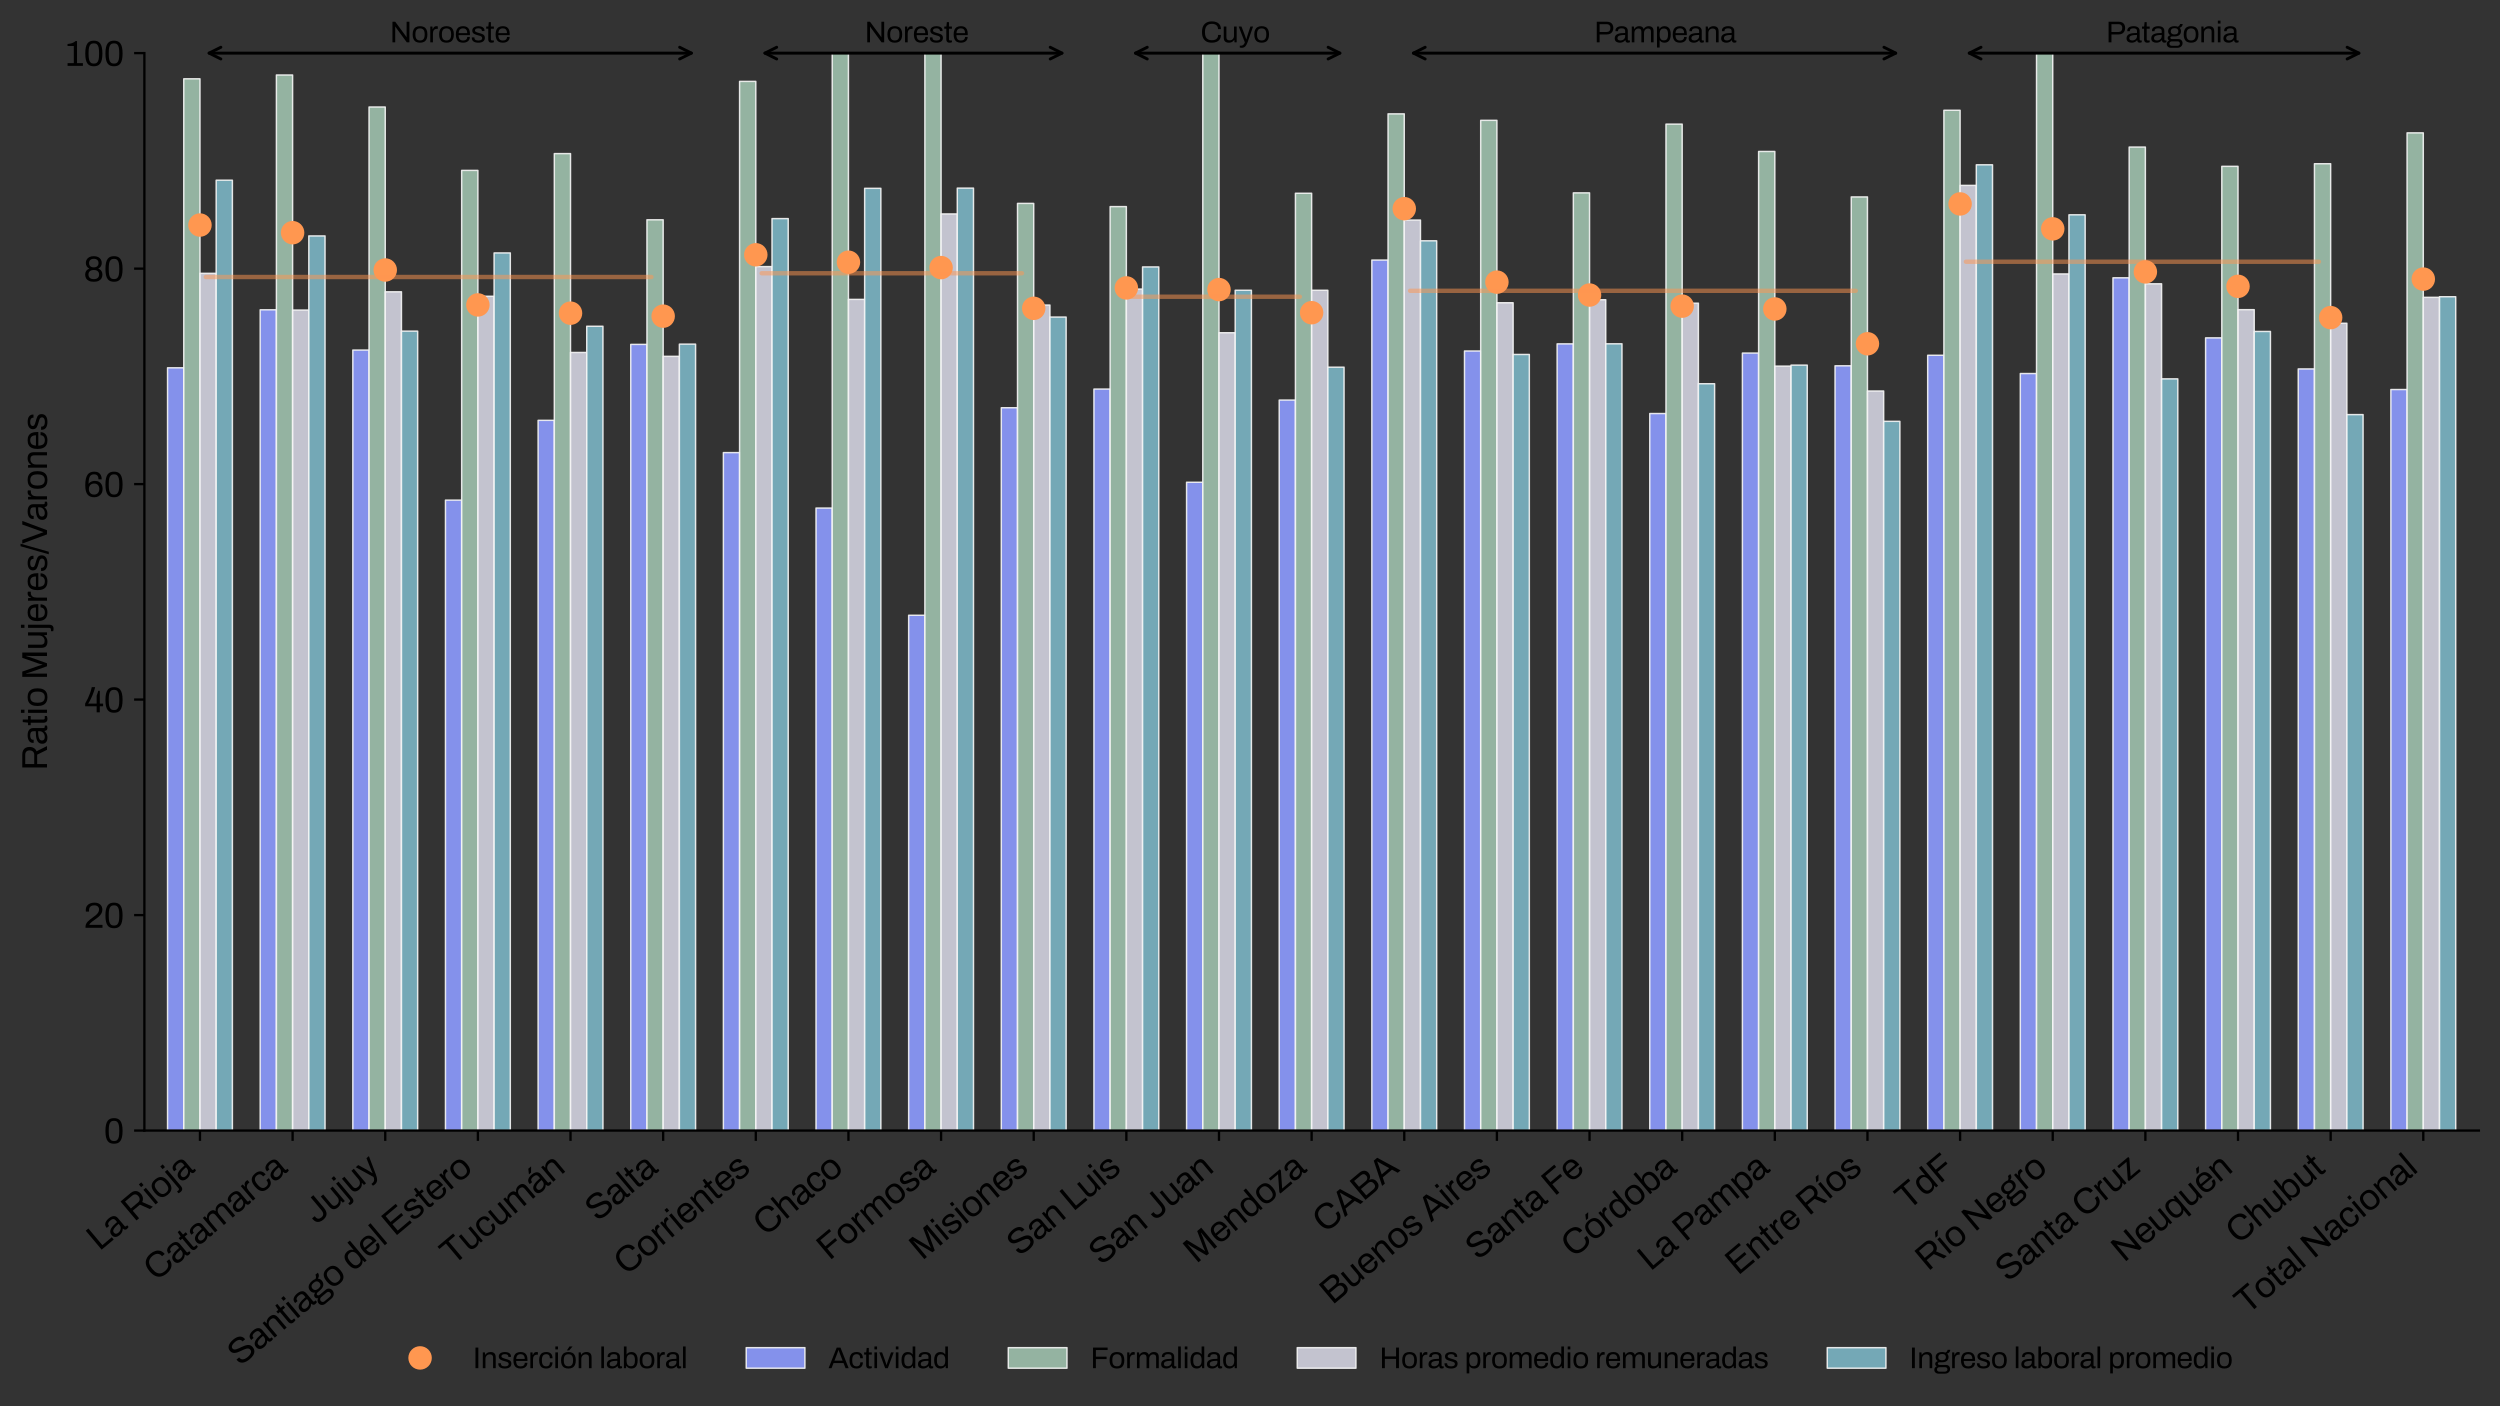 <?xml version="1.0" encoding="utf-8" standalone="no"?>
<!DOCTYPE svg PUBLIC "-//W3C//DTD SVG 1.1//EN"
  "http://www.w3.org/Graphics/SVG/1.1/DTD/svg11.dtd">
<svg xmlns:xlink="http://www.w3.org/1999/xlink" width="852.007pt" height="479.302pt" viewBox="0 0 852.007 479.302" xmlns="http://www.w3.org/2000/svg" version="1.1">
 <rect x="0" y="0" width="852.007" height="479.302" fill="#333333" stroke="none"/>
 <defs>
  <style type="text/css">*{stroke-linejoin: round; stroke-linecap: butt}</style>
 </defs>
 <g id="figure_1">
  <g id="patch_1">
   <path d="M 0 479.302 
L 852.007 479.302 
L 852.007 0 
L 0 0 
L 0 479.302 
z
" style="fill: none"/>
  </g>
  <g id="axes_1">
   <g id="patch_2">
    <path d="M 49.207 385.302 
L 844.807 385.302 
L 844.807 18.102 
L 49.207 18.102 
L 49.207 385.302 
z
" style="fill: none"/>
   </g>
   <g id="patch_3">
    <path d="M 57.1 385.302 
L 62.625 385.302 
L 62.625 125.345 
L 57.1 125.345 
z
" clip-path="url(#p6cc384dead)" style="fill: #8d9bff; opacity: 0.9; stroke: #f5f5f5; stroke-width: 0.5; stroke-linejoin: miter"/>
   </g>
   <g id="patch_4">
    <path d="M 88.671 385.302 
L 94.196 385.302 
L 94.196 105.582 
L 88.671 105.582 
z
" clip-path="url(#p6cc384dead)" style="fill: #8d9bff; opacity: 0.9; stroke: #f5f5f5; stroke-width: 0.5; stroke-linejoin: miter"/>
   </g>
   <g id="patch_5">
    <path d="M 120.243 385.302 
L 125.768 385.302 
L 125.768 119.296 
L 120.243 119.296 
z
" clip-path="url(#p6cc384dead)" style="fill: #8d9bff; opacity: 0.9; stroke: #f5f5f5; stroke-width: 0.5; stroke-linejoin: miter"/>
   </g>
   <g id="patch_6">
    <path d="M 151.814 385.302 
L 157.339 385.302 
L 157.339 170.443 
L 151.814 170.443 
z
" clip-path="url(#p6cc384dead)" style="fill: #8d9bff; opacity: 0.9; stroke: #f5f5f5; stroke-width: 0.5; stroke-linejoin: miter"/>
   </g>
   <g id="patch_7">
    <path d="M 183.385 385.302 
L 188.91 385.302 
L 188.91 143.26 
L 183.385 143.26 
z
" clip-path="url(#p6cc384dead)" style="fill: #8d9bff; opacity: 0.9; stroke: #f5f5f5; stroke-width: 0.5; stroke-linejoin: miter"/>
   </g>
   <g id="patch_8">
    <path d="M 214.957 385.302 
L 220.482 385.302 
L 220.482 117.38 
L 214.957 117.38 
z
" clip-path="url(#p6cc384dead)" style="fill: #8d9bff; opacity: 0.9; stroke: #f5f5f5; stroke-width: 0.5; stroke-linejoin: miter"/>
   </g>
   <g id="patch_9">
    <path d="M 246.528 385.302 
L 252.053 385.302 
L 252.053 154.238 
L 246.528 154.238 
z
" clip-path="url(#p6cc384dead)" style="fill: #8d9bff; opacity: 0.9; stroke: #f5f5f5; stroke-width: 0.5; stroke-linejoin: miter"/>
   </g>
   <g id="patch_10">
    <path d="M 278.1 385.302 
L 283.625 385.302 
L 283.625 173.148 
L 278.1 173.148 
z
" clip-path="url(#p6cc384dead)" style="fill: #8d9bff; opacity: 0.9; stroke: #f5f5f5; stroke-width: 0.5; stroke-linejoin: miter"/>
   </g>
   <g id="patch_11">
    <path d="M 309.671 385.302 
L 315.196 385.302 
L 315.196 209.681 
L 309.671 209.681 
z
" clip-path="url(#p6cc384dead)" style="fill: #8d9bff; opacity: 0.9; stroke: #f5f5f5; stroke-width: 0.5; stroke-linejoin: miter"/>
   </g>
   <g id="patch_12">
    <path d="M 341.243 385.302 
L 346.768 385.302 
L 346.768 138.965 
L 341.243 138.965 
z
" clip-path="url(#p6cc384dead)" style="fill: #8d9bff; opacity: 0.9; stroke: #f5f5f5; stroke-width: 0.5; stroke-linejoin: miter"/>
   </g>
   <g id="patch_13">
    <path d="M 372.814 385.302 
L 378.339 385.302 
L 378.339 132.606 
L 372.814 132.606 
z
" clip-path="url(#p6cc384dead)" style="fill: #8d9bff; opacity: 0.9; stroke: #f5f5f5; stroke-width: 0.5; stroke-linejoin: miter"/>
   </g>
   <g id="patch_14">
    <path d="M 404.385 385.302 
L 409.91 385.302 
L 409.91 164.348 
L 404.385 164.348 
z
" clip-path="url(#p6cc384dead)" style="fill: #8d9bff; opacity: 0.9; stroke: #f5f5f5; stroke-width: 0.5; stroke-linejoin: miter"/>
   </g>
   <g id="patch_15">
    <path d="M 435.957 385.302 
L 441.482 385.302 
L 441.482 136.355 
L 435.957 136.355 
z
" clip-path="url(#p6cc384dead)" style="fill: #8d9bff; opacity: 0.9; stroke: #f5f5f5; stroke-width: 0.5; stroke-linejoin: miter"/>
   </g>
   <g id="patch_16">
    <path d="M 467.528 385.302 
L 473.053 385.302 
L 473.053 88.623 
L 467.528 88.623 
z
" clip-path="url(#p6cc384dead)" style="fill: #8d9bff; opacity: 0.9; stroke: #f5f5f5; stroke-width: 0.5; stroke-linejoin: miter"/>
   </g>
   <g id="patch_17">
    <path d="M 499.1 385.302 
L 504.625 385.302 
L 504.625 119.617 
L 499.1 119.617 
z
" clip-path="url(#p6cc384dead)" style="fill: #8d9bff; opacity: 0.9; stroke: #f5f5f5; stroke-width: 0.5; stroke-linejoin: miter"/>
   </g>
   <g id="patch_18">
    <path d="M 530.671 385.302 
L 536.196 385.302 
L 536.196 117.19 
L 530.671 117.19 
z
" clip-path="url(#p6cc384dead)" style="fill: #8d9bff; opacity: 0.9; stroke: #f5f5f5; stroke-width: 0.5; stroke-linejoin: miter"/>
   </g>
   <g id="patch_19">
    <path d="M 562.243 385.302 
L 567.768 385.302 
L 567.768 140.937 
L 562.243 140.937 
z
" clip-path="url(#p6cc384dead)" style="fill: #8d9bff; opacity: 0.9; stroke: #f5f5f5; stroke-width: 0.5; stroke-linejoin: miter"/>
   </g>
   <g id="patch_20">
    <path d="M 593.814 385.302 
L 599.339 385.302 
L 599.339 120.336 
L 593.814 120.336 
z
" clip-path="url(#p6cc384dead)" style="fill: #8d9bff; opacity: 0.9; stroke: #f5f5f5; stroke-width: 0.5; stroke-linejoin: miter"/>
   </g>
   <g id="patch_21">
    <path d="M 625.385 385.302 
L 630.91 385.302 
L 630.91 124.669 
L 625.385 124.669 
z
" clip-path="url(#p6cc384dead)" style="fill: #8d9bff; opacity: 0.9; stroke: #f5f5f5; stroke-width: 0.5; stroke-linejoin: miter"/>
   </g>
   <g id="patch_22">
    <path d="M 656.957 385.302 
L 662.482 385.302 
L 662.482 121.085 
L 656.957 121.085 
z
" clip-path="url(#p6cc384dead)" style="fill: #8d9bff; opacity: 0.9; stroke: #f5f5f5; stroke-width: 0.5; stroke-linejoin: miter"/>
   </g>
   <g id="patch_23">
    <path d="M 688.528 385.302 
L 694.053 385.302 
L 694.053 127.298 
L 688.528 127.298 
z
" clip-path="url(#p6cc384dead)" style="fill: #8d9bff; opacity: 0.9; stroke: #f5f5f5; stroke-width: 0.5; stroke-linejoin: miter"/>
   </g>
   <g id="patch_24">
    <path d="M 720.1 385.302 
L 725.625 385.302 
L 725.625 94.684 
L 720.1 94.684 
z
" clip-path="url(#p6cc384dead)" style="fill: #8d9bff; opacity: 0.9; stroke: #f5f5f5; stroke-width: 0.5; stroke-linejoin: miter"/>
   </g>
   <g id="patch_25">
    <path d="M 751.671 385.302 
L 757.196 385.302 
L 757.196 115.152 
L 751.671 115.152 
z
" clip-path="url(#p6cc384dead)" style="fill: #8d9bff; opacity: 0.9; stroke: #f5f5f5; stroke-width: 0.5; stroke-linejoin: miter"/>
   </g>
   <g id="patch_26">
    <path d="M 783.243 385.302 
L 788.768 385.302 
L 788.768 125.73 
L 783.243 125.73 
z
" clip-path="url(#p6cc384dead)" style="fill: #8d9bff; opacity: 0.9; stroke: #f5f5f5; stroke-width: 0.5; stroke-linejoin: miter"/>
   </g>
   <g id="patch_27">
    <path d="M 814.814 385.302 
L 820.339 385.302 
L 820.339 132.749 
L 814.814 132.749 
z
" clip-path="url(#p6cc384dead)" style="fill: #8d9bff; opacity: 0.9; stroke: #f5f5f5; stroke-width: 0.5; stroke-linejoin: miter"/>
   </g>
   <g id="patch_28">
    <path d="M 62.625 385.302 
L 68.15 385.302 
L 68.15 26.86 
L 62.625 26.86 
z
" clip-path="url(#p6cc384dead)" style="fill: #9fc1ad; opacity: 0.9; stroke: #f5f5f5; stroke-width: 0.5; stroke-linejoin: miter"/>
   </g>
   <g id="patch_29">
    <path d="M 94.196 385.302 
L 99.721 385.302 
L 99.721 25.55 
L 94.196 25.55 
z
" clip-path="url(#p6cc384dead)" style="fill: #9fc1ad; opacity: 0.9; stroke: #f5f5f5; stroke-width: 0.5; stroke-linejoin: miter"/>
   </g>
   <g id="patch_30">
    <path d="M 125.768 385.302 
L 131.293 385.302 
L 131.293 36.475 
L 125.768 36.475 
z
" clip-path="url(#p6cc384dead)" style="fill: #9fc1ad; opacity: 0.9; stroke: #f5f5f5; stroke-width: 0.5; stroke-linejoin: miter"/>
   </g>
   <g id="patch_31">
    <path d="M 157.339 385.302 
L 162.864 385.302 
L 162.864 58.07 
L 157.339 58.07 
z
" clip-path="url(#p6cc384dead)" style="fill: #9fc1ad; opacity: 0.9; stroke: #f5f5f5; stroke-width: 0.5; stroke-linejoin: miter"/>
   </g>
   <g id="patch_32">
    <path d="M 188.91 385.302 
L 194.435 385.302 
L 194.435 52.355 
L 188.91 52.355 
z
" clip-path="url(#p6cc384dead)" style="fill: #9fc1ad; opacity: 0.9; stroke: #f5f5f5; stroke-width: 0.5; stroke-linejoin: miter"/>
   </g>
   <g id="patch_33">
    <path d="M 220.482 385.302 
L 226.007 385.302 
L 226.007 74.898 
L 220.482 74.898 
z
" clip-path="url(#p6cc384dead)" style="fill: #9fc1ad; opacity: 0.9; stroke: #f5f5f5; stroke-width: 0.5; stroke-linejoin: miter"/>
   </g>
   <g id="patch_34">
    <path d="M 252.053 385.302 
L 257.578 385.302 
L 257.578 27.741 
L 252.053 27.741 
z
" clip-path="url(#p6cc384dead)" style="fill: #9fc1ad; opacity: 0.9; stroke: #f5f5f5; stroke-width: 0.5; stroke-linejoin: miter"/>
   </g>
   <g id="patch_35">
    <path d="M 283.625 385.302 
L 289.15 385.302 
L 289.15 18.102 
L 283.625 18.102 
z
" clip-path="url(#p6cc384dead)" style="fill: #9fc1ad; opacity: 0.9; stroke: #f5f5f5; stroke-width: 0.5; stroke-linejoin: miter"/>
   </g>
   <g id="patch_36">
    <path d="M 315.196 385.302 
L 320.721 385.302 
L 320.721 18.102 
L 315.196 18.102 
z
" clip-path="url(#p6cc384dead)" style="fill: #9fc1ad; opacity: 0.9; stroke: #f5f5f5; stroke-width: 0.5; stroke-linejoin: miter"/>
   </g>
   <g id="patch_37">
    <path d="M 346.768 385.302 
L 352.293 385.302 
L 352.293 69.327 
L 346.768 69.327 
z
" clip-path="url(#p6cc384dead)" style="fill: #9fc1ad; opacity: 0.9; stroke: #f5f5f5; stroke-width: 0.5; stroke-linejoin: miter"/>
   </g>
   <g id="patch_38">
    <path d="M 378.339 385.302 
L 383.864 385.302 
L 383.864 70.414 
L 378.339 70.414 
z
" clip-path="url(#p6cc384dead)" style="fill: #9fc1ad; opacity: 0.9; stroke: #f5f5f5; stroke-width: 0.5; stroke-linejoin: miter"/>
   </g>
   <g id="patch_39">
    <path d="M 409.91 385.302 
L 415.435 385.302 
L 415.435 18.102 
L 409.91 18.102 
z
" clip-path="url(#p6cc384dead)" style="fill: #9fc1ad; opacity: 0.9; stroke: #f5f5f5; stroke-width: 0.5; stroke-linejoin: miter"/>
   </g>
   <g id="patch_40">
    <path d="M 441.482 385.302 
L 447.007 385.302 
L 447.007 65.857 
L 441.482 65.857 
z
" clip-path="url(#p6cc384dead)" style="fill: #9fc1ad; opacity: 0.9; stroke: #f5f5f5; stroke-width: 0.5; stroke-linejoin: miter"/>
   </g>
   <g id="patch_41">
    <path d="M 473.053 385.302 
L 478.578 385.302 
L 478.578 38.797 
L 473.053 38.797 
z
" clip-path="url(#p6cc384dead)" style="fill: #9fc1ad; opacity: 0.9; stroke: #f5f5f5; stroke-width: 0.5; stroke-linejoin: miter"/>
   </g>
   <g id="patch_42">
    <path d="M 504.625 385.302 
L 510.15 385.302 
L 510.15 41.01 
L 504.625 41.01 
z
" clip-path="url(#p6cc384dead)" style="fill: #9fc1ad; opacity: 0.9; stroke: #f5f5f5; stroke-width: 0.5; stroke-linejoin: miter"/>
   </g>
   <g id="patch_43">
    <path d="M 536.196 385.302 
L 541.721 385.302 
L 541.721 65.724 
L 536.196 65.724 
z
" clip-path="url(#p6cc384dead)" style="fill: #9fc1ad; opacity: 0.9; stroke: #f5f5f5; stroke-width: 0.5; stroke-linejoin: miter"/>
   </g>
   <g id="patch_44">
    <path d="M 567.768 385.302 
L 573.293 385.302 
L 573.293 42.309 
L 567.768 42.309 
z
" clip-path="url(#p6cc384dead)" style="fill: #9fc1ad; opacity: 0.9; stroke: #f5f5f5; stroke-width: 0.5; stroke-linejoin: miter"/>
   </g>
   <g id="patch_45">
    <path d="M 599.339 385.302 
L 604.864 385.302 
L 604.864 51.62 
L 599.339 51.62 
z
" clip-path="url(#p6cc384dead)" style="fill: #9fc1ad; opacity: 0.9; stroke: #f5f5f5; stroke-width: 0.5; stroke-linejoin: miter"/>
   </g>
   <g id="patch_46">
    <path d="M 630.91 385.302 
L 636.435 385.302 
L 636.435 67.108 
L 630.91 67.108 
z
" clip-path="url(#p6cc384dead)" style="fill: #9fc1ad; opacity: 0.9; stroke: #f5f5f5; stroke-width: 0.5; stroke-linejoin: miter"/>
   </g>
   <g id="patch_47">
    <path d="M 662.482 385.302 
L 668.007 385.302 
L 668.007 37.584 
L 662.482 37.584 
z
" clip-path="url(#p6cc384dead)" style="fill: #9fc1ad; opacity: 0.9; stroke: #f5f5f5; stroke-width: 0.5; stroke-linejoin: miter"/>
   </g>
   <g id="patch_48">
    <path d="M 694.053 385.302 
L 699.578 385.302 
L 699.578 18.102 
L 694.053 18.102 
z
" clip-path="url(#p6cc384dead)" style="fill: #9fc1ad; opacity: 0.9; stroke: #f5f5f5; stroke-width: 0.5; stroke-linejoin: miter"/>
   </g>
   <g id="patch_49">
    <path d="M 725.625 385.302 
L 731.15 385.302 
L 731.15 50.129 
L 725.625 50.129 
z
" clip-path="url(#p6cc384dead)" style="fill: #9fc1ad; opacity: 0.9; stroke: #f5f5f5; stroke-width: 0.5; stroke-linejoin: miter"/>
   </g>
   <g id="patch_50">
    <path d="M 757.196 385.302 
L 762.721 385.302 
L 762.721 56.689 
L 757.196 56.689 
z
" clip-path="url(#p6cc384dead)" style="fill: #9fc1ad; opacity: 0.9; stroke: #f5f5f5; stroke-width: 0.5; stroke-linejoin: miter"/>
   </g>
   <g id="patch_51">
    <path d="M 788.768 385.302 
L 794.293 385.302 
L 794.293 55.791 
L 788.768 55.791 
z
" clip-path="url(#p6cc384dead)" style="fill: #9fc1ad; opacity: 0.9; stroke: #f5f5f5; stroke-width: 0.5; stroke-linejoin: miter"/>
   </g>
   <g id="patch_52">
    <path d="M 820.339 385.302 
L 825.864 385.302 
L 825.864 45.28 
L 820.339 45.28 
z
" clip-path="url(#p6cc384dead)" style="fill: #9fc1ad; opacity: 0.9; stroke: #f5f5f5; stroke-width: 0.5; stroke-linejoin: miter"/>
   </g>
   <g id="patch_53">
    <path d="M 68.15 385.302 
L 73.675 385.302 
L 73.675 93.155 
L 68.15 93.155 
z
" clip-path="url(#p6cc384dead)" style="fill: #d3d3e0; opacity: 0.9; stroke: #f5f5f5; stroke-width: 0.5; stroke-linejoin: miter"/>
   </g>
   <g id="patch_54">
    <path d="M 99.721 385.302 
L 105.246 385.302 
L 105.246 105.674 
L 99.721 105.674 
z
" clip-path="url(#p6cc384dead)" style="fill: #d3d3e0; opacity: 0.9; stroke: #f5f5f5; stroke-width: 0.5; stroke-linejoin: miter"/>
   </g>
   <g id="patch_55">
    <path d="M 131.293 385.302 
L 136.818 385.302 
L 136.818 99.437 
L 131.293 99.437 
z
" clip-path="url(#p6cc384dead)" style="fill: #d3d3e0; opacity: 0.9; stroke: #f5f5f5; stroke-width: 0.5; stroke-linejoin: miter"/>
   </g>
   <g id="patch_56">
    <path d="M 162.864 385.302 
L 168.389 385.302 
L 168.389 100.959 
L 162.864 100.959 
z
" clip-path="url(#p6cc384dead)" style="fill: #d3d3e0; opacity: 0.9; stroke: #f5f5f5; stroke-width: 0.5; stroke-linejoin: miter"/>
   </g>
   <g id="patch_57">
    <path d="M 194.435 385.302 
L 199.96 385.302 
L 199.96 120.124 
L 194.435 120.124 
z
" clip-path="url(#p6cc384dead)" style="fill: #d3d3e0; opacity: 0.9; stroke: #f5f5f5; stroke-width: 0.5; stroke-linejoin: miter"/>
   </g>
   <g id="patch_58">
    <path d="M 226.007 385.302 
L 231.532 385.302 
L 231.532 121.437 
L 226.007 121.437 
z
" clip-path="url(#p6cc384dead)" style="fill: #d3d3e0; opacity: 0.9; stroke: #f5f5f5; stroke-width: 0.5; stroke-linejoin: miter"/>
   </g>
   <g id="patch_59">
    <path d="M 257.578 385.302 
L 263.103 385.302 
L 263.103 90.849 
L 257.578 90.849 
z
" clip-path="url(#p6cc384dead)" style="fill: #d3d3e0; opacity: 0.9; stroke: #f5f5f5; stroke-width: 0.5; stroke-linejoin: miter"/>
   </g>
   <g id="patch_60">
    <path d="M 289.15 385.302 
L 294.675 385.302 
L 294.675 102.038 
L 289.15 102.038 
z
" clip-path="url(#p6cc384dead)" style="fill: #d3d3e0; opacity: 0.9; stroke: #f5f5f5; stroke-width: 0.5; stroke-linejoin: miter"/>
   </g>
   <g id="patch_61">
    <path d="M 320.721 385.302 
L 326.246 385.302 
L 326.246 72.906 
L 320.721 72.906 
z
" clip-path="url(#p6cc384dead)" style="fill: #d3d3e0; opacity: 0.9; stroke: #f5f5f5; stroke-width: 0.5; stroke-linejoin: miter"/>
   </g>
   <g id="patch_62">
    <path d="M 352.293 385.302 
L 357.818 385.302 
L 357.818 103.966 
L 352.293 103.966 
z
" clip-path="url(#p6cc384dead)" style="fill: #d3d3e0; opacity: 0.9; stroke: #f5f5f5; stroke-width: 0.5; stroke-linejoin: miter"/>
   </g>
   <g id="patch_63">
    <path d="M 383.864 385.302 
L 389.389 385.302 
L 389.389 98.51 
L 383.864 98.51 
z
" clip-path="url(#p6cc384dead)" style="fill: #d3d3e0; opacity: 0.9; stroke: #f5f5f5; stroke-width: 0.5; stroke-linejoin: miter"/>
   </g>
   <g id="patch_64">
    <path d="M 415.435 385.302 
L 420.96 385.302 
L 420.96 113.402 
L 415.435 113.402 
z
" clip-path="url(#p6cc384dead)" style="fill: #d3d3e0; opacity: 0.9; stroke: #f5f5f5; stroke-width: 0.5; stroke-linejoin: miter"/>
   </g>
   <g id="patch_65">
    <path d="M 447.007 385.302 
L 452.532 385.302 
L 452.532 98.934 
L 447.007 98.934 
z
" clip-path="url(#p6cc384dead)" style="fill: #d3d3e0; opacity: 0.9; stroke: #f5f5f5; stroke-width: 0.5; stroke-linejoin: miter"/>
   </g>
   <g id="patch_66">
    <path d="M 478.578 385.302 
L 484.103 385.302 
L 484.103 75 
L 478.578 75 
z
" clip-path="url(#p6cc384dead)" style="fill: #d3d3e0; opacity: 0.9; stroke: #f5f5f5; stroke-width: 0.5; stroke-linejoin: miter"/>
   </g>
   <g id="patch_67">
    <path d="M 510.15 385.302 
L 515.675 385.302 
L 515.675 103.184 
L 510.15 103.184 
z
" clip-path="url(#p6cc384dead)" style="fill: #d3d3e0; opacity: 0.9; stroke: #f5f5f5; stroke-width: 0.5; stroke-linejoin: miter"/>
   </g>
   <g id="patch_68">
    <path d="M 541.721 385.302 
L 547.246 385.302 
L 547.246 102.14 
L 541.721 102.14 
z
" clip-path="url(#p6cc384dead)" style="fill: #d3d3e0; opacity: 0.9; stroke: #f5f5f5; stroke-width: 0.5; stroke-linejoin: miter"/>
   </g>
   <g id="patch_69">
    <path d="M 573.293 385.302 
L 578.818 385.302 
L 578.818 103.326 
L 573.293 103.326 
z
" clip-path="url(#p6cc384dead)" style="fill: #d3d3e0; opacity: 0.9; stroke: #f5f5f5; stroke-width: 0.5; stroke-linejoin: miter"/>
   </g>
   <g id="patch_70">
    <path d="M 604.864 385.302 
L 610.389 385.302 
L 610.389 124.781 
L 604.864 124.781 
z
" clip-path="url(#p6cc384dead)" style="fill: #d3d3e0; opacity: 0.9; stroke: #f5f5f5; stroke-width: 0.5; stroke-linejoin: miter"/>
   </g>
   <g id="patch_71">
    <path d="M 636.435 385.302 
L 641.96 385.302 
L 641.96 133.255 
L 636.435 133.255 
z
" clip-path="url(#p6cc384dead)" style="fill: #d3d3e0; opacity: 0.9; stroke: #f5f5f5; stroke-width: 0.5; stroke-linejoin: miter"/>
   </g>
   <g id="patch_72">
    <path d="M 668.007 385.302 
L 673.532 385.302 
L 673.532 63.182 
L 668.007 63.182 
z
" clip-path="url(#p6cc384dead)" style="fill: #d3d3e0; opacity: 0.9; stroke: #f5f5f5; stroke-width: 0.5; stroke-linejoin: miter"/>
   </g>
   <g id="patch_73">
    <path d="M 699.578 385.302 
L 705.103 385.302 
L 705.103 93.363 
L 699.578 93.363 
z
" clip-path="url(#p6cc384dead)" style="fill: #d3d3e0; opacity: 0.9; stroke: #f5f5f5; stroke-width: 0.5; stroke-linejoin: miter"/>
   </g>
   <g id="patch_74">
    <path d="M 731.15 385.302 
L 736.675 385.302 
L 736.675 96.712 
L 731.15 96.712 
z
" clip-path="url(#p6cc384dead)" style="fill: #d3d3e0; opacity: 0.9; stroke: #f5f5f5; stroke-width: 0.5; stroke-linejoin: miter"/>
   </g>
   <g id="patch_75">
    <path d="M 762.721 385.302 
L 768.246 385.302 
L 768.246 105.545 
L 762.721 105.545 
z
" clip-path="url(#p6cc384dead)" style="fill: #d3d3e0; opacity: 0.9; stroke: #f5f5f5; stroke-width: 0.5; stroke-linejoin: miter"/>
   </g>
   <g id="patch_76">
    <path d="M 794.293 385.302 
L 799.818 385.302 
L 799.818 110.161 
L 794.293 110.161 
z
" clip-path="url(#p6cc384dead)" style="fill: #d3d3e0; opacity: 0.9; stroke: #f5f5f5; stroke-width: 0.5; stroke-linejoin: miter"/>
   </g>
   <g id="patch_77">
    <path d="M 825.864 385.302 
L 831.389 385.302 
L 831.389 101.335 
L 825.864 101.335 
z
" clip-path="url(#p6cc384dead)" style="fill: #d3d3e0; opacity: 0.9; stroke: #f5f5f5; stroke-width: 0.5; stroke-linejoin: miter"/>
   </g>
   <g id="patch_78">
    <path d="M 73.675 385.302 
L 79.2 385.302 
L 79.2 61.421 
L 73.675 61.421 
z
" clip-path="url(#p6cc384dead)" style="fill: #7bb5c4; opacity: 0.9; stroke: #f5f5f5; stroke-width: 0.5; stroke-linejoin: miter"/>
   </g>
   <g id="patch_79">
    <path d="M 105.246 385.302 
L 110.771 385.302 
L 110.771 80.4 
L 105.246 80.4 
z
" clip-path="url(#p6cc384dead)" style="fill: #7bb5c4; opacity: 0.9; stroke: #f5f5f5; stroke-width: 0.5; stroke-linejoin: miter"/>
   </g>
   <g id="patch_80">
    <path d="M 136.818 385.302 
L 142.343 385.302 
L 142.343 112.859 
L 136.818 112.859 
z
" clip-path="url(#p6cc384dead)" style="fill: #7bb5c4; opacity: 0.9; stroke: #f5f5f5; stroke-width: 0.5; stroke-linejoin: miter"/>
   </g>
   <g id="patch_81">
    <path d="M 168.389 385.302 
L 173.914 385.302 
L 173.914 86.203 
L 168.389 86.203 
z
" clip-path="url(#p6cc384dead)" style="fill: #7bb5c4; opacity: 0.9; stroke: #f5f5f5; stroke-width: 0.5; stroke-linejoin: miter"/>
   </g>
   <g id="patch_82">
    <path d="M 199.96 385.302 
L 205.485 385.302 
L 205.485 111.187 
L 199.96 111.187 
z
" clip-path="url(#p6cc384dead)" style="fill: #7bb5c4; opacity: 0.9; stroke: #f5f5f5; stroke-width: 0.5; stroke-linejoin: miter"/>
   </g>
   <g id="patch_83">
    <path d="M 231.532 385.302 
L 237.057 385.302 
L 237.057 117.288 
L 231.532 117.288 
z
" clip-path="url(#p6cc384dead)" style="fill: #7bb5c4; opacity: 0.9; stroke: #f5f5f5; stroke-width: 0.5; stroke-linejoin: miter"/>
   </g>
   <g id="patch_84">
    <path d="M 263.103 385.302 
L 268.628 385.302 
L 268.628 74.491 
L 263.103 74.491 
z
" clip-path="url(#p6cc384dead)" style="fill: #7bb5c4; opacity: 0.9; stroke: #f5f5f5; stroke-width: 0.5; stroke-linejoin: miter"/>
   </g>
   <g id="patch_85">
    <path d="M 294.675 385.302 
L 300.2 385.302 
L 300.2 64.18 
L 294.675 64.18 
z
" clip-path="url(#p6cc384dead)" style="fill: #7bb5c4; opacity: 0.9; stroke: #f5f5f5; stroke-width: 0.5; stroke-linejoin: miter"/>
   </g>
   <g id="patch_86">
    <path d="M 326.246 385.302 
L 331.771 385.302 
L 331.771 64.112 
L 326.246 64.112 
z
" clip-path="url(#p6cc384dead)" style="fill: #7bb5c4; opacity: 0.9; stroke: #f5f5f5; stroke-width: 0.5; stroke-linejoin: miter"/>
   </g>
   <g id="patch_87">
    <path d="M 357.818 385.302 
L 363.343 385.302 
L 363.343 108.065 
L 357.818 108.065 
z
" clip-path="url(#p6cc384dead)" style="fill: #7bb5c4; opacity: 0.9; stroke: #f5f5f5; stroke-width: 0.5; stroke-linejoin: miter"/>
   </g>
   <g id="patch_88">
    <path d="M 389.389 385.302 
L 394.914 385.302 
L 394.914 90.973 
L 389.389 90.973 
z
" clip-path="url(#p6cc384dead)" style="fill: #7bb5c4; opacity: 0.9; stroke: #f5f5f5; stroke-width: 0.5; stroke-linejoin: miter"/>
   </g>
   <g id="patch_89">
    <path d="M 420.96 385.302 
L 426.485 385.302 
L 426.485 98.922 
L 420.96 98.922 
z
" clip-path="url(#p6cc384dead)" style="fill: #7bb5c4; opacity: 0.9; stroke: #f5f5f5; stroke-width: 0.5; stroke-linejoin: miter"/>
   </g>
   <g id="patch_90">
    <path d="M 452.532 385.302 
L 458.057 385.302 
L 458.057 125.134 
L 452.532 125.134 
z
" clip-path="url(#p6cc384dead)" style="fill: #7bb5c4; opacity: 0.9; stroke: #f5f5f5; stroke-width: 0.5; stroke-linejoin: miter"/>
   </g>
   <g id="patch_91">
    <path d="M 484.103 385.302 
L 489.628 385.302 
L 489.628 82.076 
L 484.103 82.076 
z
" clip-path="url(#p6cc384dead)" style="fill: #7bb5c4; opacity: 0.9; stroke: #f5f5f5; stroke-width: 0.5; stroke-linejoin: miter"/>
   </g>
   <g id="patch_92">
    <path d="M 515.675 385.302 
L 521.2 385.302 
L 521.2 120.799 
L 515.675 120.799 
z
" clip-path="url(#p6cc384dead)" style="fill: #7bb5c4; opacity: 0.9; stroke: #f5f5f5; stroke-width: 0.5; stroke-linejoin: miter"/>
   </g>
   <g id="patch_93">
    <path d="M 547.246 385.302 
L 552.771 385.302 
L 552.771 117.157 
L 547.246 117.157 
z
" clip-path="url(#p6cc384dead)" style="fill: #7bb5c4; opacity: 0.9; stroke: #f5f5f5; stroke-width: 0.5; stroke-linejoin: miter"/>
   </g>
   <g id="patch_94">
    <path d="M 578.818 385.302 
L 584.343 385.302 
L 584.343 130.767 
L 578.818 130.767 
z
" clip-path="url(#p6cc384dead)" style="fill: #7bb5c4; opacity: 0.9; stroke: #f5f5f5; stroke-width: 0.5; stroke-linejoin: miter"/>
   </g>
   <g id="patch_95">
    <path d="M 610.389 385.302 
L 615.914 385.302 
L 615.914 124.44 
L 610.389 124.44 
z
" clip-path="url(#p6cc384dead)" style="fill: #7bb5c4; opacity: 0.9; stroke: #f5f5f5; stroke-width: 0.5; stroke-linejoin: miter"/>
   </g>
   <g id="patch_96">
    <path d="M 641.96 385.302 
L 647.485 385.302 
L 647.485 143.6 
L 641.96 143.6 
z
" clip-path="url(#p6cc384dead)" style="fill: #7bb5c4; opacity: 0.9; stroke: #f5f5f5; stroke-width: 0.5; stroke-linejoin: miter"/>
   </g>
   <g id="patch_97">
    <path d="M 673.532 385.302 
L 679.057 385.302 
L 679.057 56.163 
L 673.532 56.163 
z
" clip-path="url(#p6cc384dead)" style="fill: #7bb5c4; opacity: 0.9; stroke: #f5f5f5; stroke-width: 0.5; stroke-linejoin: miter"/>
   </g>
   <g id="patch_98">
    <path d="M 705.103 385.302 
L 710.628 385.302 
L 710.628 73.211 
L 705.103 73.211 
z
" clip-path="url(#p6cc384dead)" style="fill: #7bb5c4; opacity: 0.9; stroke: #f5f5f5; stroke-width: 0.5; stroke-linejoin: miter"/>
   </g>
   <g id="patch_99">
    <path d="M 736.675 385.302 
L 742.2 385.302 
L 742.2 129.114 
L 736.675 129.114 
z
" clip-path="url(#p6cc384dead)" style="fill: #7bb5c4; opacity: 0.9; stroke: #f5f5f5; stroke-width: 0.5; stroke-linejoin: miter"/>
   </g>
   <g id="patch_100">
    <path d="M 768.246 385.302 
L 773.771 385.302 
L 773.771 112.958 
L 768.246 112.958 
z
" clip-path="url(#p6cc384dead)" style="fill: #7bb5c4; opacity: 0.9; stroke: #f5f5f5; stroke-width: 0.5; stroke-linejoin: miter"/>
   </g>
   <g id="patch_101">
    <path d="M 799.818 385.302 
L 805.343 385.302 
L 805.343 141.304 
L 799.818 141.304 
z
" clip-path="url(#p6cc384dead)" style="fill: #7bb5c4; opacity: 0.9; stroke: #f5f5f5; stroke-width: 0.5; stroke-linejoin: miter"/>
   </g>
   <g id="patch_102">
    <path d="M 831.389 385.302 
L 836.914 385.302 
L 836.914 101.118 
L 831.389 101.118 
z
" clip-path="url(#p6cc384dead)" style="fill: #7bb5c4; opacity: 0.9; stroke: #f5f5f5; stroke-width: 0.5; stroke-linejoin: miter"/>
   </g>
   <g id="matplotlib.axis_1">
    <g id="xtick_1">
     <g id="line2d_1">
      <defs>
       <path id="m8fd250ab6b" d="M 0 0 
L 0 3.5 
" style="stroke: #000000; stroke-width: 0.8"/>
      </defs>
      <g>
       <use xlink:href="#m8fd250ab6b" x="68.15" y="385.302" style="stroke: #000000; stroke-width: 0.8"/>
      </g>
     </g>
     <g id="text_1">
      <!-- La Rioja -->
      <g transform="translate(33.836 426.562) rotate(-40) scale(0.12 -0.12)">
       <defs>
        <path id="Archivo-Regular-4c" d="M 550 0 
L 550 4390 
L 1158 4390 
L 1158 531 
L 3341 531 
L 3341 0 
L 550 0 
z
" transform="scale(0.016)"/>
        <path id="Archivo-Regular-61" d="M 1286 -77 
Q 1101 -77 915 -32 
Q 730 13 570 115 
Q 410 218 314 400 
Q 218 582 218 858 
Q 218 1203 384 1427 
Q 550 1651 848 1776 
Q 1146 1901 1555 1949 
Q 1965 1997 2445 1997 
L 2445 2381 
Q 2445 2566 2381 2700 
Q 2317 2835 2153 2908 
Q 1990 2982 1690 2982 
Q 1402 2982 1232 2908 
Q 1062 2835 995 2720 
Q 928 2605 928 2464 
L 928 2368 
L 384 2368 
Q 378 2400 378 2432 
Q 378 2464 378 2509 
Q 378 2816 547 3024 
Q 717 3232 1024 3337 
Q 1331 3443 1728 3443 
Q 2150 3443 2435 3321 
Q 2720 3200 2864 2976 
Q 3008 2752 3008 2438 
L 3008 614 
Q 3008 493 3065 445 
Q 3123 397 3206 397 
L 3456 397 
L 3456 26 
Q 3366 -13 3257 -41 
Q 3149 -70 3008 -70 
Q 2842 -70 2733 -3 
Q 2624 64 2566 182 
Q 2509 301 2490 448 
L 2445 448 
Q 2330 288 2154 169 
Q 1978 51 1760 -13 
Q 1542 -77 1286 -77 
z
M 1427 397 
Q 1632 397 1814 461 
Q 1997 525 2137 643 
Q 2278 762 2361 928 
Q 2445 1094 2445 1293 
L 2445 1574 
Q 1926 1574 1561 1516 
Q 1197 1459 1001 1312 
Q 806 1165 806 896 
Q 806 723 883 614 
Q 960 506 1101 451 
Q 1242 397 1427 397 
z
" transform="scale(0.016)"/>
        <path id="Archivo-Regular-20" transform="scale(0.016)"/>
        <path id="Archivo-Regular-52" d="M 550 0 
L 550 4390 
L 2861 4390 
Q 3309 4390 3606 4227 
Q 3904 4064 4051 3773 
Q 4198 3482 4198 3104 
Q 4198 2650 3993 2323 
Q 3789 1997 3430 1856 
L 4352 0 
L 3686 0 
L 2829 1747 
L 1158 1747 
L 1158 0 
L 550 0 
z
M 1158 2266 
L 2803 2266 
Q 3168 2266 3376 2490 
Q 3584 2714 3584 3104 
Q 3584 3347 3494 3513 
Q 3405 3680 3232 3773 
Q 3059 3866 2803 3866 
L 1158 3866 
L 1158 2266 
z
" transform="scale(0.016)"/>
        <path id="Archivo-Regular-69" d="M 442 4000 
L 442 4627 
L 1005 4627 
L 1005 4000 
L 442 4000 
z
M 442 0 
L 442 3366 
L 1005 3366 
L 1005 0 
L 442 0 
z
" transform="scale(0.016)"/>
        <path id="Archivo-Regular-6f" d="M 1824 -77 
Q 1312 -77 963 112 
Q 614 301 432 691 
Q 250 1082 250 1683 
Q 250 2291 432 2678 
Q 614 3066 963 3254 
Q 1312 3443 1824 3443 
Q 2336 3443 2685 3254 
Q 3034 3066 3213 2678 
Q 3392 2291 3392 1683 
Q 3392 1082 3213 691 
Q 3034 301 2685 112 
Q 2336 -77 1824 -77 
z
M 1824 397 
Q 2150 397 2368 525 
Q 2586 653 2698 925 
Q 2810 1197 2810 1613 
L 2810 1754 
Q 2810 2176 2698 2445 
Q 2586 2714 2368 2842 
Q 2150 2970 1824 2970 
Q 1498 2970 1277 2842 
Q 1056 2714 947 2445 
Q 838 2176 838 1754 
L 838 1613 
Q 838 1197 947 925 
Q 1056 653 1277 525 
Q 1498 397 1824 397 
z
" transform="scale(0.016)"/>
        <path id="Archivo-Regular-6a" d="M 442 4000 
L 442 4627 
L 1005 4627 
L 1005 4000 
L 442 4000 
z
M 294 -1165 
Q 224 -1165 141 -1155 
Q 58 -1146 -19 -1130 
Q -96 -1114 -147 -1094 
L -147 -704 
L 141 -704 
Q 288 -704 365 -624 
Q 442 -544 442 -397 
L 442 3366 
L 1005 3366 
L 1005 -410 
Q 1005 -602 941 -774 
Q 877 -947 726 -1056 
Q 576 -1165 294 -1165 
z
" transform="scale(0.016)"/>
       </defs>
       <use xlink:href="#Archivo-Regular-4c"/>
       <use xlink:href="#Archivo-Regular-61" x="53.6"/>
       <use xlink:href="#Archivo-Regular-20" x="108.1"/>
       <use xlink:href="#Archivo-Regular-52" x="129"/>
       <use xlink:href="#Archivo-Regular-69" x="201.7"/>
       <use xlink:href="#Archivo-Regular-6f" x="224.2"/>
       <use xlink:href="#Archivo-Regular-6a" x="281.2"/>
       <use xlink:href="#Archivo-Regular-61" x="303.5"/>
      </g>
     </g>
    </g>
    <g id="xtick_2">
     <g id="line2d_2">
      <g>
       <use xlink:href="#m8fd250ab6b" x="99.721" y="385.302" style="stroke: #000000; stroke-width: 0.8"/>
      </g>
     </g>
     <g id="text_2">
      <!-- Catamarca -->
      <g transform="translate(53.196 436.868) rotate(-40) scale(0.12 -0.12)">
       <defs>
        <path id="Archivo-Regular-43" d="M 2426 -77 
Q 1754 -77 1286 169 
Q 819 416 572 918 
Q 326 1421 326 2195 
Q 326 3341 883 3904 
Q 1440 4467 2432 4467 
Q 2995 4467 3430 4284 
Q 3866 4102 4112 3734 
Q 4358 3366 4358 2810 
L 3744 2810 
Q 3744 3194 3581 3443 
Q 3418 3693 3123 3817 
Q 2829 3942 2432 3942 
Q 1971 3942 1638 3763 
Q 1306 3584 1133 3209 
Q 960 2835 960 2246 
L 960 2112 
Q 960 1530 1133 1162 
Q 1306 794 1635 621 
Q 1965 448 2432 448 
Q 2842 448 3139 569 
Q 3437 691 3600 944 
Q 3763 1197 3763 1581 
L 4358 1581 
Q 4358 1011 4105 646 
Q 3853 282 3417 102 
Q 2982 -77 2426 -77 
z
" transform="scale(0.016)"/>
        <path id="Archivo-Regular-74" d="M 1229 -77 
Q 966 -77 819 22 
Q 672 122 608 285 
Q 544 448 544 634 
L 544 2893 
L 109 2893 
L 109 3366 
L 557 3366 
L 659 4307 
L 1107 4307 
L 1107 3366 
L 1741 3366 
L 1741 2893 
L 1107 2893 
L 1107 717 
Q 1107 557 1164 477 
Q 1222 397 1382 397 
L 1741 397 
L 1741 26 
Q 1677 -6 1587 -25 
Q 1498 -45 1405 -61 
Q 1312 -77 1229 -77 
z
" transform="scale(0.016)"/>
        <path id="Archivo-Regular-6d" d="M 442 0 
L 442 3366 
L 896 3366 
L 947 2861 
L 992 2861 
Q 1120 3066 1280 3194 
Q 1440 3322 1632 3382 
Q 1824 3443 2048 3443 
Q 2374 3443 2611 3312 
Q 2848 3181 2963 2861 
L 3002 2861 
Q 3123 3066 3283 3190 
Q 3443 3315 3641 3379 
Q 3840 3443 4064 3443 
Q 4371 3443 4601 3337 
Q 4832 3232 4963 2992 
Q 5094 2752 5094 2349 
L 5094 0 
L 4531 0 
L 4531 2259 
Q 4531 2464 4483 2598 
Q 4435 2733 4345 2806 
Q 4256 2880 4137 2912 
Q 4019 2944 3885 2944 
Q 3661 2944 3472 2829 
Q 3283 2714 3168 2496 
Q 3053 2278 3053 1978 
L 3053 0 
L 2490 0 
L 2490 2259 
Q 2490 2464 2438 2598 
Q 2387 2733 2304 2806 
Q 2221 2880 2102 2912 
Q 1984 2944 1856 2944 
Q 1626 2944 1430 2829 
Q 1235 2714 1120 2496 
Q 1005 2278 1005 1978 
L 1005 0 
L 442 0 
z
" transform="scale(0.016)"/>
        <path id="Archivo-Regular-72" d="M 442 0 
L 442 3366 
L 896 3366 
L 947 2810 
L 992 2810 
Q 1043 2970 1132 3114 
Q 1222 3258 1376 3350 
Q 1530 3443 1754 3443 
Q 1850 3443 1930 3427 
Q 2010 3411 2048 3392 
L 2048 2874 
L 1837 2874 
Q 1619 2874 1462 2800 
Q 1306 2726 1203 2592 
Q 1101 2458 1053 2272 
Q 1005 2086 1005 1875 
L 1005 0 
L 442 0 
z
" transform="scale(0.016)"/>
        <path id="Archivo-Regular-63" d="M 1722 -77 
Q 1235 -77 905 112 
Q 576 301 406 694 
Q 237 1088 237 1683 
Q 237 2278 406 2668 
Q 576 3059 912 3251 
Q 1248 3443 1741 3443 
Q 2086 3443 2339 3353 
Q 2592 3264 2758 3091 
Q 2925 2918 3005 2675 
Q 3085 2432 3085 2118 
L 2515 2118 
Q 2515 2413 2435 2601 
Q 2355 2790 2182 2883 
Q 2010 2976 1728 2976 
Q 1446 2976 1241 2851 
Q 1037 2726 928 2457 
Q 819 2189 819 1747 
L 819 1613 
Q 819 1197 924 921 
Q 1030 646 1235 518 
Q 1440 390 1734 390 
Q 2022 390 2198 492 
Q 2374 595 2454 787 
Q 2534 979 2534 1248 
L 3085 1248 
Q 3085 966 3005 723 
Q 2925 480 2758 301 
Q 2592 122 2336 22 
Q 2080 -77 1722 -77 
z
" transform="scale(0.016)"/>
       </defs>
       <use xlink:href="#Archivo-Regular-43"/>
       <use xlink:href="#Archivo-Regular-61" x="72.8"/>
       <use xlink:href="#Archivo-Regular-74" x="127.3"/>
       <use xlink:href="#Archivo-Regular-61" x="157"/>
       <use xlink:href="#Archivo-Regular-6d" x="211.5"/>
       <use xlink:href="#Archivo-Regular-61" x="297.5"/>
       <use xlink:href="#Archivo-Regular-72" x="352"/>
       <use xlink:href="#Archivo-Regular-63" x="385.2"/>
       <use xlink:href="#Archivo-Regular-61" x="437.1"/>
      </g>
     </g>
    </g>
    <g id="xtick_3">
     <g id="line2d_3">
      <g>
       <use xlink:href="#m8fd250ab6b" x="131.293" y="385.302" style="stroke: #000000; stroke-width: 0.8"/>
      </g>
     </g>
     <g id="text_3">
      <!-- Jujuy -->
      <g transform="translate(107.733 417.538) rotate(-40) scale(0.12 -0.12)">
       <defs>
        <path id="Archivo-Regular-4a" d="M 1626 -77 
Q 1184 -77 867 67 
Q 550 211 387 489 
Q 224 768 224 1190 
L 224 1382 
L 832 1382 
L 832 1158 
Q 832 813 1037 630 
Q 1242 448 1626 448 
Q 2016 448 2224 697 
Q 2432 947 2432 1440 
L 2432 4390 
L 3040 4390 
L 3040 1472 
Q 3040 954 2873 608 
Q 2707 262 2390 92 
Q 2074 -77 1626 -77 
z
" transform="scale(0.016)"/>
        <path id="Archivo-Regular-75" d="M 1485 -77 
Q 998 -77 704 172 
Q 410 422 410 1043 
L 410 3366 
L 973 3366 
L 973 1120 
Q 973 909 1024 774 
Q 1075 640 1171 563 
Q 1267 486 1398 454 
Q 1530 422 1683 422 
Q 1926 422 2131 537 
Q 2336 653 2467 873 
Q 2598 1094 2598 1389 
L 2598 3366 
L 3162 3366 
L 3162 0 
L 2707 0 
L 2656 506 
L 2611 506 
Q 2477 301 2307 173 
Q 2138 45 1930 -16 
Q 1722 -77 1485 -77 
z
" transform="scale(0.016)"/>
        <path id="Archivo-Regular-79" d="M 730 -1165 
Q 576 -1165 464 -1142 
Q 352 -1120 314 -1114 
L 314 -704 
L 595 -704 
Q 749 -704 896 -640 
Q 1043 -576 1171 -422 
Q 1299 -269 1389 0 
L 83 3366 
L 672 3366 
L 1344 1632 
Q 1389 1510 1449 1334 
Q 1510 1158 1571 972 
Q 1632 787 1670 646 
L 1709 646 
Q 1734 749 1772 877 
Q 1811 1005 1852 1142 
Q 1894 1280 1936 1405 
Q 1978 1530 2003 1626 
L 2573 3366 
L 3142 3366 
L 2003 96 
Q 1907 -179 1792 -412 
Q 1677 -646 1536 -812 
Q 1395 -979 1196 -1072 
Q 998 -1165 730 -1165 
z
" transform="scale(0.016)"/>
       </defs>
       <use xlink:href="#Archivo-Regular-4a"/>
       <use xlink:href="#Archivo-Regular-75" x="55.9"/>
       <use xlink:href="#Archivo-Regular-6a" x="112.1"/>
       <use xlink:href="#Archivo-Regular-75" x="134.4"/>
       <use xlink:href="#Archivo-Regular-79" x="190.6"/>
      </g>
     </g>
    </g>
    <g id="xtick_4">
     <g id="line2d_4">
      <g>
       <use xlink:href="#m8fd250ab6b" x="162.864" y="385.302" style="stroke: #000000; stroke-width: 0.8"/>
      </g>
     </g>
     <g id="text_4">
      <!-- Santiago del Estero -->
      <g transform="translate(81.797 465.793) rotate(-40) scale(0.12 -0.12)">
       <defs>
        <path id="Archivo-Regular-53" d="M 2163 -77 
Q 1805 -77 1475 -6 
Q 1146 64 890 221 
Q 634 378 483 627 
Q 333 877 333 1242 
Q 333 1274 336 1306 
Q 339 1338 339 1370 
L 954 1370 
Q 954 1350 950 1308 
Q 947 1267 947 1235 
Q 947 979 1100 800 
Q 1254 621 1526 534 
Q 1798 448 2144 448 
Q 2298 448 2467 467 
Q 2637 486 2793 534 
Q 2950 582 3075 662 
Q 3200 742 3273 860 
Q 3347 979 3347 1152 
Q 3347 1370 3222 1514 
Q 3098 1658 2893 1750 
Q 2688 1843 2429 1916 
Q 2170 1990 1894 2060 
Q 1619 2131 1360 2224 
Q 1101 2317 896 2454 
Q 691 2592 566 2797 
Q 442 3002 442 3296 
Q 442 3571 554 3788 
Q 666 4006 886 4156 
Q 1107 4307 1433 4387 
Q 1760 4467 2182 4467 
Q 2528 4467 2825 4393 
Q 3123 4320 3350 4169 
Q 3578 4019 3706 3788 
Q 3834 3558 3834 3232 
L 3834 3155 
L 3232 3155 
L 3232 3251 
Q 3232 3469 3097 3622 
Q 2963 3776 2729 3859 
Q 2496 3942 2202 3942 
Q 1818 3942 1562 3868 
Q 1306 3795 1181 3657 
Q 1056 3520 1056 3347 
Q 1056 3149 1181 3014 
Q 1306 2880 1510 2793 
Q 1715 2707 1977 2636 
Q 2240 2566 2512 2492 
Q 2784 2419 3043 2326 
Q 3302 2234 3510 2096 
Q 3718 1958 3840 1750 
Q 3962 1542 3962 1242 
Q 3962 774 3731 483 
Q 3501 192 3097 57 
Q 2694 -77 2163 -77 
z
" transform="scale(0.016)"/>
        <path id="Archivo-Regular-6e" d="M 442 0 
L 442 3366 
L 896 3366 
L 947 2861 
L 992 2861 
Q 1126 3066 1296 3194 
Q 1466 3322 1674 3382 
Q 1882 3443 2118 3443 
Q 2438 3443 2678 3334 
Q 2918 3226 3056 2982 
Q 3194 2739 3194 2323 
L 3194 0 
L 2630 0 
L 2630 2246 
Q 2630 2458 2576 2592 
Q 2522 2726 2429 2803 
Q 2336 2880 2205 2912 
Q 2074 2944 1914 2944 
Q 1677 2944 1465 2829 
Q 1254 2714 1129 2496 
Q 1005 2278 1005 1978 
L 1005 0 
L 442 0 
z
" transform="scale(0.016)"/>
        <path id="Archivo-Regular-67" d="M 1011 -1165 
Q 768 -1165 563 -1065 
Q 358 -966 236 -780 
Q 115 -595 115 -339 
Q 115 -58 272 128 
Q 429 314 646 403 
Q 486 480 396 617 
Q 307 755 307 922 
Q 307 1146 470 1299 
Q 634 1453 870 1504 
Q 653 1645 528 1865 
Q 403 2086 403 2355 
Q 403 2675 553 2918 
Q 704 3162 1014 3302 
Q 1325 3443 1773 3443 
Q 1978 3443 2157 3414 
Q 2336 3386 2477 3322 
Q 2701 3424 2813 3584 
Q 2925 3744 2950 3910 
L 3507 3910 
Q 3507 3718 3420 3548 
Q 3334 3379 3187 3267 
Q 3040 3155 2829 3117 
Q 2989 2963 3069 2771 
Q 3149 2579 3149 2355 
Q 3149 2035 2998 1788 
Q 2848 1542 2547 1401 
Q 2246 1261 1792 1261 
L 1267 1261 
Q 1094 1261 985 1193 
Q 877 1126 877 979 
Q 877 851 985 771 
Q 1094 691 1267 691 
L 2637 691 
Q 3008 691 3245 444 
Q 3482 198 3482 -186 
Q 3482 -461 3344 -681 
Q 3206 -902 2960 -1033 
Q 2714 -1165 2387 -1165 
L 1011 -1165 
z
M 1171 -736 
L 2381 -736 
Q 2528 -736 2649 -675 
Q 2771 -614 2841 -505 
Q 2912 -397 2912 -269 
Q 2912 -51 2784 77 
Q 2656 205 2464 205 
L 1171 205 
Q 966 205 825 67 
Q 685 -70 685 -269 
Q 685 -480 825 -608 
Q 966 -736 1171 -736 
z
M 1779 1683 
Q 2189 1683 2387 1862 
Q 2586 2042 2586 2355 
Q 2586 2662 2387 2841 
Q 2189 3021 1779 3021 
Q 1370 3021 1168 2841 
Q 966 2662 966 2355 
Q 966 2157 1056 2003 
Q 1146 1850 1325 1766 
Q 1504 1683 1779 1683 
z
" transform="scale(0.016)"/>
        <path id="Archivo-Regular-64" d="M 1587 -77 
Q 1171 -77 873 108 
Q 576 294 413 688 
Q 250 1082 250 1709 
Q 250 2304 416 2688 
Q 582 3072 876 3257 
Q 1171 3443 1562 3443 
Q 1786 3443 1978 3392 
Q 2170 3341 2320 3232 
Q 2470 3123 2586 2944 
L 2624 2944 
L 2624 4627 
L 3187 4627 
L 3187 0 
L 2733 0 
L 2682 480 
L 2637 480 
Q 2464 198 2189 60 
Q 1914 -77 1587 -77 
z
M 1722 416 
Q 2042 416 2240 557 
Q 2438 698 2531 966 
Q 2624 1235 2624 1632 
L 2624 1734 
Q 2624 2080 2553 2317 
Q 2483 2554 2361 2694 
Q 2240 2835 2080 2892 
Q 1920 2950 1741 2950 
Q 1427 2950 1228 2825 
Q 1030 2701 934 2435 
Q 838 2170 838 1747 
L 838 1613 
Q 838 1178 940 912 
Q 1043 646 1238 531 
Q 1434 416 1722 416 
z
" transform="scale(0.016)"/>
        <path id="Archivo-Regular-65" d="M 1786 -77 
Q 1286 -77 944 112 
Q 602 301 426 691 
Q 250 1082 250 1683 
Q 250 2291 426 2678 
Q 602 3066 947 3254 
Q 1293 3443 1811 3443 
Q 2285 3443 2605 3260 
Q 2925 3078 3088 2716 
Q 3251 2355 3251 1811 
L 3251 1542 
L 832 1542 
Q 845 1139 950 880 
Q 1056 621 1267 502 
Q 1478 384 1798 384 
Q 2016 384 2179 438 
Q 2342 493 2454 595 
Q 2566 698 2624 838 
Q 2682 979 2688 1146 
L 3238 1146 
Q 3232 877 3136 649 
Q 3040 422 2854 262 
Q 2669 102 2400 12 
Q 2131 -77 1786 -77 
z
M 845 1965 
L 2669 1965 
Q 2669 2246 2605 2438 
Q 2541 2630 2422 2752 
Q 2304 2874 2147 2928 
Q 1990 2982 1792 2982 
Q 1498 2982 1293 2873 
Q 1088 2765 979 2541 
Q 870 2317 845 1965 
z
" transform="scale(0.016)"/>
        <path id="Archivo-Regular-6c" d="M 442 0 
L 442 4627 
L 1005 4627 
L 1005 0 
L 442 0 
z
" transform="scale(0.016)"/>
        <path id="Archivo-Regular-45" d="M 550 0 
L 550 4390 
L 3930 4390 
L 3930 3866 
L 1158 3866 
L 1158 2509 
L 3648 2509 
L 3648 1984 
L 1158 1984 
L 1158 525 
L 3968 525 
L 3968 0 
L 550 0 
z
" transform="scale(0.016)"/>
        <path id="Archivo-Regular-73" d="M 1619 -77 
Q 1274 -77 1011 -6 
Q 749 64 576 198 
Q 403 333 313 518 
Q 224 704 224 941 
Q 224 973 224 1001 
Q 224 1030 230 1050 
L 787 1050 
Q 781 1024 781 1005 
Q 781 986 781 966 
Q 787 742 899 614 
Q 1011 486 1209 435 
Q 1408 384 1651 384 
Q 1862 384 2041 438 
Q 2221 493 2326 605 
Q 2432 717 2432 890 
Q 2432 1101 2294 1213 
Q 2157 1325 1933 1389 
Q 1709 1453 1466 1523 
Q 1261 1581 1056 1651 
Q 851 1722 688 1824 
Q 525 1926 425 2089 
Q 326 2253 326 2502 
Q 326 2726 419 2899 
Q 512 3072 685 3193 
Q 858 3315 1104 3376 
Q 1350 3437 1651 3437 
Q 1971 3437 2211 3366 
Q 2451 3296 2611 3168 
Q 2771 3040 2848 2877 
Q 2925 2714 2925 2528 
Q 2925 2490 2925 2454 
Q 2925 2419 2918 2400 
L 2368 2400 
L 2368 2470 
Q 2368 2598 2301 2716 
Q 2234 2835 2070 2908 
Q 1907 2982 1619 2982 
Q 1434 2982 1299 2953 
Q 1165 2925 1075 2864 
Q 986 2803 941 2723 
Q 896 2643 896 2541 
Q 896 2374 1005 2284 
Q 1114 2195 1296 2137 
Q 1478 2080 1690 2010 
Q 1914 1946 2147 1878 
Q 2381 1811 2576 1708 
Q 2771 1606 2889 1430 
Q 3008 1254 3008 966 
Q 3008 698 2905 499 
Q 2803 301 2614 173 
Q 2426 45 2173 -16 
Q 1920 -77 1619 -77 
z
" transform="scale(0.016)"/>
       </defs>
       <use xlink:href="#Archivo-Regular-53"/>
       <use xlink:href="#Archivo-Regular-61" x="67.3"/>
       <use xlink:href="#Archivo-Regular-6e" x="121.8"/>
       <use xlink:href="#Archivo-Regular-74" x="178.1"/>
       <use xlink:href="#Archivo-Regular-69" x="207.8"/>
       <use xlink:href="#Archivo-Regular-61" x="230.3"/>
       <use xlink:href="#Archivo-Regular-67" x="284.8"/>
       <use xlink:href="#Archivo-Regular-6f" x="340.4"/>
       <use xlink:href="#Archivo-Regular-20" x="397.4"/>
       <use xlink:href="#Archivo-Regular-64" x="418.3"/>
       <use xlink:href="#Archivo-Regular-65" x="475"/>
       <use xlink:href="#Archivo-Regular-6c" x="529.8"/>
       <use xlink:href="#Archivo-Regular-20" x="552.3"/>
       <use xlink:href="#Archivo-Regular-45" x="573.2"/>
       <use xlink:href="#Archivo-Regular-73" x="640.9"/>
       <use xlink:href="#Archivo-Regular-74" x="691.9"/>
       <use xlink:href="#Archivo-Regular-65" x="721.6"/>
       <use xlink:href="#Archivo-Regular-72" x="776.4"/>
       <use xlink:href="#Archivo-Regular-6f" x="809.6"/>
      </g>
     </g>
    </g>
    <g id="xtick_5">
     <g id="line2d_5">
      <g>
       <use xlink:href="#m8fd250ab6b" x="194.435" y="385.302" style="stroke: #000000; stroke-width: 0.8"/>
      </g>
     </g>
     <g id="text_5">
      <!-- Tucumán -->
      <g transform="translate(154.336 431.475) rotate(-40) scale(0.12 -0.12)">
       <defs>
        <path id="Archivo-Regular-54" d="M 1626 0 
L 1626 3859 
L 122 3859 
L 122 4390 
L 3750 4390 
L 3750 3859 
L 2234 3859 
L 2234 0 
L 1626 0 
z
" transform="scale(0.016)"/>
        <path id="Archivo-Regular-e1" d="M 1286 -77 
Q 1101 -77 915 -32 
Q 730 13 570 115 
Q 410 218 314 400 
Q 218 582 218 858 
Q 218 1203 384 1427 
Q 550 1651 848 1776 
Q 1146 1901 1555 1949 
Q 1965 1997 2445 1997 
L 2445 2381 
Q 2445 2566 2381 2700 
Q 2317 2835 2153 2908 
Q 1990 2982 1690 2982 
Q 1402 2982 1232 2908 
Q 1062 2835 995 2720 
Q 928 2605 928 2464 
L 928 2368 
L 384 2368 
Q 378 2400 378 2432 
Q 378 2464 378 2509 
Q 378 2816 547 3024 
Q 717 3232 1024 3337 
Q 1331 3443 1728 3443 
Q 2150 3443 2435 3321 
Q 2720 3200 2864 2976 
Q 3008 2752 3008 2438 
L 3008 614 
Q 3008 493 3065 445 
Q 3123 397 3206 397 
L 3456 397 
L 3456 26 
Q 3366 -13 3257 -41 
Q 3149 -70 3008 -70 
Q 2842 -70 2733 -3 
Q 2624 64 2566 182 
Q 2509 301 2490 448 
L 2445 448 
Q 2330 288 2154 169 
Q 1978 51 1760 -13 
Q 1542 -77 1286 -77 
z
M 1427 397 
Q 1632 397 1814 461 
Q 1997 525 2137 643 
Q 2278 762 2361 928 
Q 2445 1094 2445 1293 
L 2445 1574 
Q 1926 1574 1561 1516 
Q 1197 1459 1001 1312 
Q 806 1165 806 896 
Q 806 723 883 614 
Q 960 506 1101 451 
Q 1242 397 1427 397 
z
M 1370 3782 
L 1926 4627 
L 2560 4627 
L 2566 4608 
L 1862 3782 
L 1370 3782 
z
" transform="scale(0.016)"/>
       </defs>
       <use xlink:href="#Archivo-Regular-54"/>
       <use xlink:href="#Archivo-Regular-75" x="60.6"/>
       <use xlink:href="#Archivo-Regular-63" x="116.8"/>
       <use xlink:href="#Archivo-Regular-75" x="168.7"/>
       <use xlink:href="#Archivo-Regular-6d" x="224.9"/>
       <use xlink:href="#Archivo-Regular-e1" x="310.9"/>
       <use xlink:href="#Archivo-Regular-6e" x="365.4"/>
      </g>
     </g>
    </g>
    <g id="xtick_6">
     <g id="line2d_6">
      <g>
       <use xlink:href="#m8fd250ab6b" x="226.007" y="385.302" style="stroke: #000000; stroke-width: 0.8"/>
      </g>
     </g>
     <g id="text_6">
      <!-- Salta -->
      <g transform="translate(203.668 416.573) rotate(-40) scale(0.12 -0.12)">
       <use xlink:href="#Archivo-Regular-53"/>
       <use xlink:href="#Archivo-Regular-61" x="67.3"/>
       <use xlink:href="#Archivo-Regular-6c" x="121.8"/>
       <use xlink:href="#Archivo-Regular-74" x="144.3"/>
       <use xlink:href="#Archivo-Regular-61" x="174"/>
      </g>
     </g>
    </g>
    <g id="xtick_7">
     <g id="line2d_7">
      <g>
       <use xlink:href="#m8fd250ab6b" x="257.578" y="385.302" style="stroke: #000000; stroke-width: 0.8"/>
      </g>
     </g>
     <g id="text_7">
      <!-- Corrientes -->
      <g transform="translate(213.472 434.838) rotate(-40) scale(0.12 -0.12)">
       <use xlink:href="#Archivo-Regular-43"/>
       <use xlink:href="#Archivo-Regular-6f" x="72.8"/>
       <use xlink:href="#Archivo-Regular-72" x="129.8"/>
       <use xlink:href="#Archivo-Regular-72" x="163"/>
       <use xlink:href="#Archivo-Regular-69" x="196.2"/>
       <use xlink:href="#Archivo-Regular-65" x="218.7"/>
       <use xlink:href="#Archivo-Regular-6e" x="273.5"/>
       <use xlink:href="#Archivo-Regular-74" x="329.8"/>
       <use xlink:href="#Archivo-Regular-65" x="359.5"/>
       <use xlink:href="#Archivo-Regular-73" x="414.3"/>
      </g>
     </g>
    </g>
    <g id="xtick_8">
     <g id="line2d_8">
      <g>
       <use xlink:href="#m8fd250ab6b" x="289.15" y="385.302" style="stroke: #000000; stroke-width: 0.8"/>
      </g>
     </g>
     <g id="text_8">
      <!-- Chaco -->
      <g transform="translate(260.927 421.509) rotate(-40) scale(0.12 -0.12)">
       <defs>
        <path id="Archivo-Regular-68" d="M 442 0 
L 442 4627 
L 1005 4627 
L 1005 2944 
L 1050 2944 
Q 1178 3117 1338 3225 
Q 1498 3334 1693 3388 
Q 1888 3443 2118 3443 
Q 2438 3443 2678 3334 
Q 2918 3226 3056 2982 
Q 3194 2739 3194 2323 
L 3194 0 
L 2630 0 
L 2630 2246 
Q 2630 2458 2576 2592 
Q 2522 2726 2429 2803 
Q 2336 2880 2205 2912 
Q 2074 2944 1914 2944 
Q 1677 2944 1465 2832 
Q 1254 2720 1129 2505 
Q 1005 2291 1005 1978 
L 1005 0 
L 442 0 
z
" transform="scale(0.016)"/>
       </defs>
       <use xlink:href="#Archivo-Regular-43"/>
       <use xlink:href="#Archivo-Regular-68" x="72.8"/>
       <use xlink:href="#Archivo-Regular-61" x="129.1"/>
       <use xlink:href="#Archivo-Regular-63" x="183.6"/>
       <use xlink:href="#Archivo-Regular-6f" x="235.5"/>
      </g>
     </g>
    </g>
    <g id="xtick_9">
     <g id="line2d_9">
      <g>
       <use xlink:href="#m8fd250ab6b" x="320.721" y="385.302" style="stroke: #000000; stroke-width: 0.8"/>
      </g>
     </g>
     <g id="text_9">
      <!-- Formosa -->
      <g transform="translate(282.625 429.794) rotate(-40) scale(0.12 -0.12)">
       <defs>
        <path id="Archivo-Regular-46" d="M 550 0 
L 550 4390 
L 3661 4390 
L 3661 3866 
L 1158 3866 
L 1158 2458 
L 3437 2458 
L 3437 1939 
L 1158 1939 
L 1158 0 
L 550 0 
z
" transform="scale(0.016)"/>
       </defs>
       <use xlink:href="#Archivo-Regular-46"/>
       <use xlink:href="#Archivo-Regular-6f" x="61.2"/>
       <use xlink:href="#Archivo-Regular-72" x="118.2"/>
       <use xlink:href="#Archivo-Regular-6d" x="151.4"/>
       <use xlink:href="#Archivo-Regular-6f" x="237.4"/>
       <use xlink:href="#Archivo-Regular-73" x="294.4"/>
       <use xlink:href="#Archivo-Regular-61" x="345.4"/>
      </g>
     </g>
    </g>
    <g id="xtick_10">
     <g id="line2d_10">
      <g>
       <use xlink:href="#m8fd250ab6b" x="352.293" y="385.302" style="stroke: #000000; stroke-width: 0.8"/>
      </g>
     </g>
     <g id="text_10">
      <!-- Misiones -->
      <g transform="translate(314.207 429.786) rotate(-40) scale(0.12 -0.12)">
       <defs>
        <path id="Archivo-Regular-4d" d="M 550 0 
L 550 4390 
L 1491 4390 
L 2490 1542 
Q 2528 1427 2569 1289 
Q 2611 1152 2646 1030 
Q 2682 909 2701 819 
L 2746 819 
Q 2765 915 2797 1040 
Q 2829 1165 2867 1299 
Q 2906 1434 2938 1542 
L 3936 4390 
L 4870 4390 
L 4870 0 
L 4262 0 
L 4262 2573 
Q 4262 2771 4268 3004 
Q 4275 3238 4281 3433 
Q 4288 3629 4288 3712 
L 4237 3712 
Q 4218 3629 4173 3478 
Q 4128 3328 4080 3165 
Q 4032 3002 3994 2874 
L 2963 0 
L 2438 0 
L 1408 2874 
Q 1370 2982 1328 3126 
Q 1286 3270 1244 3424 
Q 1203 3578 1165 3712 
L 1120 3712 
Q 1126 3571 1129 3363 
Q 1133 3155 1136 2947 
Q 1139 2739 1139 2573 
L 1139 0 
L 550 0 
z
" transform="scale(0.016)"/>
       </defs>
       <use xlink:href="#Archivo-Regular-4d"/>
       <use xlink:href="#Archivo-Regular-69" x="84.7"/>
       <use xlink:href="#Archivo-Regular-73" x="107.2"/>
       <use xlink:href="#Archivo-Regular-69" x="158.2"/>
       <use xlink:href="#Archivo-Regular-6f" x="180.7"/>
       <use xlink:href="#Archivo-Regular-6e" x="237.7"/>
       <use xlink:href="#Archivo-Regular-65" x="294"/>
       <use xlink:href="#Archivo-Regular-73" x="348.8"/>
      </g>
     </g>
    </g>
    <g id="xtick_11">
     <g id="line2d_11">
      <g>
       <use xlink:href="#m8fd250ab6b" x="383.864" y="385.302" style="stroke: #000000; stroke-width: 0.8"/>
      </g>
     </g>
     <g id="text_11">
      <!-- San Luis -->
      <g transform="translate(347.387 428.436) rotate(-40) scale(0.12 -0.12)">
       <use xlink:href="#Archivo-Regular-53"/>
       <use xlink:href="#Archivo-Regular-61" x="67.3"/>
       <use xlink:href="#Archivo-Regular-6e" x="121.8"/>
       <use xlink:href="#Archivo-Regular-20" x="178.1"/>
       <use xlink:href="#Archivo-Regular-4c" x="199"/>
       <use xlink:href="#Archivo-Regular-75" x="252.6"/>
       <use xlink:href="#Archivo-Regular-69" x="308.8"/>
       <use xlink:href="#Archivo-Regular-73" x="331.3"/>
      </g>
     </g>
    </g>
    <g id="xtick_12">
     <g id="line2d_12">
      <g>
       <use xlink:href="#m8fd250ab6b" x="415.435" y="385.302" style="stroke: #000000; stroke-width: 0.8"/>
      </g>
     </g>
     <g id="text_12">
      <!-- San Juan -->
      <g transform="translate(375.317 431.491) rotate(-40) scale(0.12 -0.12)">
       <use xlink:href="#Archivo-Regular-53"/>
       <use xlink:href="#Archivo-Regular-61" x="67.3"/>
       <use xlink:href="#Archivo-Regular-6e" x="121.8"/>
       <use xlink:href="#Archivo-Regular-20" x="178.1"/>
       <use xlink:href="#Archivo-Regular-4a" x="199"/>
       <use xlink:href="#Archivo-Regular-75" x="254.9"/>
       <use xlink:href="#Archivo-Regular-61" x="311.1"/>
       <use xlink:href="#Archivo-Regular-6e" x="365.6"/>
      </g>
     </g>
    </g>
    <g id="xtick_13">
     <g id="line2d_13">
      <g>
       <use xlink:href="#m8fd250ab6b" x="447.007" y="385.302" style="stroke: #000000; stroke-width: 0.8"/>
      </g>
     </g>
     <g id="text_13">
      <!-- Mendoza -->
      <g transform="translate(407.634 430.866) rotate(-40) scale(0.12 -0.12)">
       <defs>
        <path id="Archivo-Regular-7a" d="M 198 0 
L 198 301 
L 2074 2893 
L 333 2893 
L 333 3366 
L 2880 3366 
L 2880 3072 
L 998 474 
L 2982 474 
L 2982 0 
L 198 0 
z
" transform="scale(0.016)"/>
       </defs>
       <use xlink:href="#Archivo-Regular-4d"/>
       <use xlink:href="#Archivo-Regular-65" x="84.7"/>
       <use xlink:href="#Archivo-Regular-6e" x="139.5"/>
       <use xlink:href="#Archivo-Regular-64" x="195.8"/>
       <use xlink:href="#Archivo-Regular-6f" x="252.5"/>
       <use xlink:href="#Archivo-Regular-7a" x="309.5"/>
       <use xlink:href="#Archivo-Regular-61" x="359.3"/>
      </g>
     </g>
    </g>
    <g id="xtick_14">
     <g id="line2d_14">
      <g>
       <use xlink:href="#m8fd250ab6b" x="478.578" y="385.302" style="stroke: #000000; stroke-width: 0.8"/>
      </g>
     </g>
     <g id="text_14">
      <!-- CABA -->
      <g transform="translate(451.597 420.468) rotate(-40) scale(0.12 -0.12)">
       <defs>
        <path id="Archivo-Regular-41" d="M 45 0 
L 1779 4390 
L 2579 4390 
L 4320 0 
L 3661 0 
L 3232 1088 
L 1094 1088 
L 672 0 
L 45 0 
z
M 1293 1606 
L 3027 1606 
L 2496 2982 
Q 2477 3040 2438 3142 
Q 2400 3245 2355 3369 
Q 2310 3494 2265 3625 
Q 2221 3757 2182 3866 
L 2144 3866 
Q 2099 3738 2041 3571 
Q 1984 3405 1926 3248 
Q 1869 3091 1830 2982 
L 1293 1606 
z
" transform="scale(0.016)"/>
        <path id="Archivo-Regular-42" d="M 550 0 
L 550 4390 
L 2816 4390 
Q 3194 4390 3469 4259 
Q 3744 4128 3894 3891 
Q 4045 3654 4045 3328 
Q 4045 3078 3955 2867 
Q 3866 2656 3706 2515 
Q 3546 2374 3341 2304 
L 3341 2278 
Q 3571 2227 3756 2092 
Q 3942 1958 4054 1737 
Q 4166 1517 4166 1197 
Q 4166 768 3987 505 
Q 3808 243 3507 121 
Q 3206 0 2816 0 
L 550 0 
z
M 1158 525 
L 2810 525 
Q 3136 525 3341 694 
Q 3546 864 3546 1261 
Q 3546 1504 3456 1667 
Q 3366 1830 3193 1910 
Q 3021 1990 2758 1990 
L 1158 1990 
L 1158 525 
z
M 1158 2509 
L 2701 2509 
Q 2918 2509 3078 2595 
Q 3238 2682 3331 2838 
Q 3424 2995 3424 3194 
Q 3424 3539 3238 3702 
Q 3053 3866 2746 3866 
L 1158 3866 
L 1158 2509 
z
" transform="scale(0.016)"/>
       </defs>
       <use xlink:href="#Archivo-Regular-43"/>
       <use xlink:href="#Archivo-Regular-41" x="72.8"/>
       <use xlink:href="#Archivo-Regular-42" x="141"/>
       <use xlink:href="#Archivo-Regular-41" x="210.8"/>
      </g>
     </g>
    </g>
    <g id="xtick_15">
     <g id="line2d_15">
      <g>
       <use xlink:href="#m8fd250ab6b" x="510.15" y="385.302" style="stroke: #000000; stroke-width: 0.8"/>
      </g>
     </g>
     <g id="text_15">
      <!-- Buenos Aires -->
      <g transform="translate(454.055 444.897) rotate(-40) scale(0.12 -0.12)">
       <use xlink:href="#Archivo-Regular-42"/>
       <use xlink:href="#Archivo-Regular-75" x="69.8"/>
       <use xlink:href="#Archivo-Regular-65" x="126"/>
       <use xlink:href="#Archivo-Regular-6e" x="180.8"/>
       <use xlink:href="#Archivo-Regular-6f" x="237.1"/>
       <use xlink:href="#Archivo-Regular-73" x="294.1"/>
       <use xlink:href="#Archivo-Regular-20" x="345.1"/>
       <use xlink:href="#Archivo-Regular-41" x="366"/>
       <use xlink:href="#Archivo-Regular-69" x="434.2"/>
       <use xlink:href="#Archivo-Regular-72" x="456.7"/>
       <use xlink:href="#Archivo-Regular-65" x="489.9"/>
       <use xlink:href="#Archivo-Regular-73" x="544.7"/>
      </g>
     </g>
    </g>
    <g id="xtick_16">
     <g id="line2d_16">
      <g>
       <use xlink:href="#m8fd250ab6b" x="541.721" y="385.302" style="stroke: #000000; stroke-width: 0.8"/>
      </g>
     </g>
     <g id="text_16">
      <!-- Santa Fe -->
      <g transform="translate(503.69 429.74) rotate(-40) scale(0.12 -0.12)">
       <use xlink:href="#Archivo-Regular-53"/>
       <use xlink:href="#Archivo-Regular-61" x="67.3"/>
       <use xlink:href="#Archivo-Regular-6e" x="121.8"/>
       <use xlink:href="#Archivo-Regular-74" x="178.1"/>
       <use xlink:href="#Archivo-Regular-61" x="207.8"/>
       <use xlink:href="#Archivo-Regular-20" x="262.3"/>
       <use xlink:href="#Archivo-Regular-46" x="283.2"/>
       <use xlink:href="#Archivo-Regular-65" x="344.4"/>
      </g>
     </g>
    </g>
    <g id="xtick_17">
     <g id="line2d_17">
      <g>
       <use xlink:href="#m8fd250ab6b" x="573.293" y="385.302" style="stroke: #000000; stroke-width: 0.8"/>
      </g>
     </g>
     <g id="text_17">
      <!-- Córdoba -->
      <g transform="translate(536.3 428.869) rotate(-40) scale(0.12 -0.12)">
       <defs>
        <path id="Archivo-Regular-f3" d="M 1824 -77 
Q 1312 -77 963 112 
Q 614 301 432 691 
Q 250 1082 250 1683 
Q 250 2291 432 2678 
Q 614 3066 963 3254 
Q 1312 3443 1824 3443 
Q 2336 3443 2685 3254 
Q 3034 3066 3213 2678 
Q 3392 2291 3392 1683 
Q 3392 1082 3213 691 
Q 3034 301 2685 112 
Q 2336 -77 1824 -77 
z
M 1824 397 
Q 2150 397 2368 525 
Q 2586 653 2698 925 
Q 2810 1197 2810 1613 
L 2810 1754 
Q 2810 2176 2698 2445 
Q 2586 2714 2368 2842 
Q 2150 2970 1824 2970 
Q 1498 2970 1277 2842 
Q 1056 2714 947 2445 
Q 838 2176 838 1754 
L 838 1613 
Q 838 1197 947 925 
Q 1056 653 1277 525 
Q 1498 397 1824 397 
z
M 1491 3782 
L 2042 4627 
L 2682 4627 
L 2688 4608 
L 1978 3782 
L 1491 3782 
z
" transform="scale(0.016)"/>
        <path id="Archivo-Regular-62" d="M 2042 -77 
Q 1702 -77 1433 60 
Q 1165 198 992 480 
L 947 480 
L 890 0 
L 442 0 
L 442 4627 
L 1005 4627 
L 1005 2944 
L 1043 2944 
Q 1158 3123 1312 3232 
Q 1466 3341 1658 3392 
Q 1850 3443 2067 3443 
Q 2458 3443 2752 3257 
Q 3046 3072 3209 2688 
Q 3373 2304 3373 1709 
Q 3373 1082 3213 688 
Q 3053 294 2758 108 
Q 2464 -77 2042 -77 
z
M 1907 416 
Q 2195 416 2390 531 
Q 2586 646 2688 912 
Q 2790 1178 2790 1613 
L 2790 1747 
Q 2790 2170 2694 2435 
Q 2598 2701 2400 2825 
Q 2202 2950 1888 2950 
Q 1709 2950 1549 2892 
Q 1389 2835 1264 2694 
Q 1139 2554 1072 2317 
Q 1005 2080 1005 1734 
L 1005 1632 
Q 1005 1235 1097 966 
Q 1190 698 1392 557 
Q 1594 416 1907 416 
z
" transform="scale(0.016)"/>
       </defs>
       <use xlink:href="#Archivo-Regular-43"/>
       <use xlink:href="#Archivo-Regular-f3" x="72.8"/>
       <use xlink:href="#Archivo-Regular-72" x="129.8"/>
       <use xlink:href="#Archivo-Regular-64" x="163"/>
       <use xlink:href="#Archivo-Regular-6f" x="219.7"/>
       <use xlink:href="#Archivo-Regular-62" x="276.7"/>
       <use xlink:href="#Archivo-Regular-61" x="333.4"/>
      </g>
     </g>
    </g>
    <g id="xtick_18">
     <g id="line2d_18">
      <g>
       <use xlink:href="#m8fd250ab6b" x="604.864" y="385.302" style="stroke: #000000; stroke-width: 0.8"/>
      </g>
     </g>
     <g id="text_18">
      <!-- La Pampa -->
      <g transform="translate(562.421 433.442) rotate(-40) scale(0.12 -0.12)">
       <defs>
        <path id="Archivo-Regular-50" d="M 550 0 
L 550 4390 
L 2720 4390 
Q 3174 4390 3475 4220 
Q 3776 4051 3926 3750 
Q 4077 3450 4077 3053 
Q 4077 2650 3910 2339 
Q 3744 2029 3440 1856 
Q 3136 1683 2714 1683 
L 1158 1683 
L 1158 0 
L 550 0 
z
M 1158 2208 
L 2675 2208 
Q 3034 2208 3248 2432 
Q 3462 2656 3462 3046 
Q 3462 3309 3372 3488 
Q 3283 3667 3110 3766 
Q 2938 3866 2675 3866 
L 1158 3866 
L 1158 2208 
z
" transform="scale(0.016)"/>
        <path id="Archivo-Regular-70" d="M 442 -1107 
L 442 3366 
L 890 3366 
L 947 2886 
L 992 2886 
Q 1165 3168 1433 3305 
Q 1702 3443 2042 3443 
Q 2464 3443 2758 3257 
Q 3053 3072 3213 2678 
Q 3373 2285 3373 1658 
Q 3373 1069 3209 681 
Q 3046 294 2752 108 
Q 2458 -77 2067 -77 
Q 1850 -77 1658 -25 
Q 1466 26 1312 138 
Q 1158 250 1043 422 
L 1005 422 
L 1005 -1107 
L 442 -1107 
z
M 1888 416 
Q 2202 416 2400 541 
Q 2598 666 2694 931 
Q 2790 1197 2790 1613 
L 2790 1747 
Q 2790 2189 2688 2454 
Q 2586 2720 2390 2835 
Q 2195 2950 1907 2950 
Q 1594 2950 1392 2812 
Q 1190 2675 1097 2400 
Q 1005 2125 1005 1728 
L 1005 1632 
Q 1005 1280 1072 1046 
Q 1139 813 1264 672 
Q 1389 531 1549 473 
Q 1709 416 1888 416 
z
" transform="scale(0.016)"/>
       </defs>
       <use xlink:href="#Archivo-Regular-4c"/>
       <use xlink:href="#Archivo-Regular-61" x="53.6"/>
       <use xlink:href="#Archivo-Regular-20" x="108.1"/>
       <use xlink:href="#Archivo-Regular-50" x="129"/>
       <use xlink:href="#Archivo-Regular-61" x="195.5"/>
       <use xlink:href="#Archivo-Regular-6d" x="250"/>
       <use xlink:href="#Archivo-Regular-70" x="336"/>
       <use xlink:href="#Archivo-Regular-61" x="392.7"/>
      </g>
     </g>
    </g>
    <g id="xtick_19">
     <g id="line2d_19">
      <g>
       <use xlink:href="#m8fd250ab6b" x="636.435" y="385.302" style="stroke: #000000; stroke-width: 0.8"/>
      </g>
     </g>
     <g id="text_19">
      <!-- Entre Ríos -->
      <g transform="translate(592.281 434.878) rotate(-40) scale(0.12 -0.12)">
       <defs>
        <path id="Archivo-Regular-ed" d="M 442 0 
L 442 3366 
L 1005 3366 
L 1005 0 
L 442 0 
z
M 384 3782 
L 941 4627 
L 1574 4627 
L 1581 4608 
L 877 3782 
L 384 3782 
z
" transform="scale(0.016)"/>
       </defs>
       <use xlink:href="#Archivo-Regular-45"/>
       <use xlink:href="#Archivo-Regular-6e" x="67.7"/>
       <use xlink:href="#Archivo-Regular-74" x="124"/>
       <use xlink:href="#Archivo-Regular-72" x="153.7"/>
       <use xlink:href="#Archivo-Regular-65" x="186.9"/>
       <use xlink:href="#Archivo-Regular-20" x="241.7"/>
       <use xlink:href="#Archivo-Regular-52" x="262.6"/>
       <use xlink:href="#Archivo-Regular-ed" x="335.3"/>
       <use xlink:href="#Archivo-Regular-6f" x="357.8"/>
       <use xlink:href="#Archivo-Regular-73" x="414.8"/>
      </g>
     </g>
    </g>
    <g id="xtick_20">
     <g id="line2d_20">
      <g>
       <use xlink:href="#m8fd250ab6b" x="668.007" y="385.302" style="stroke: #000000; stroke-width: 0.8"/>
      </g>
     </g>
     <g id="text_20">
      <!-- TdF -->
      <g transform="translate(650.264 412.716) rotate(-40) scale(0.12 -0.12)">
       <use xlink:href="#Archivo-Regular-54"/>
       <use xlink:href="#Archivo-Regular-64" x="60.6"/>
       <use xlink:href="#Archivo-Regular-46" x="117.3"/>
      </g>
     </g>
    </g>
    <g id="xtick_21">
     <g id="line2d_21">
      <g>
       <use xlink:href="#m8fd250ab6b" x="699.578" y="385.302" style="stroke: #000000; stroke-width: 0.8"/>
      </g>
     </g>
     <g id="text_21">
      <!-- Río Negro -->
      <g transform="translate(657.056 433.45) rotate(-40) scale(0.12 -0.12)">
       <defs>
        <path id="Archivo-Regular-4e" d="M 550 0 
L 550 4390 
L 1139 4390 
L 3270 1498 
Q 3302 1459 3353 1382 
Q 3405 1306 3456 1232 
Q 3507 1158 3539 1101 
L 3565 1101 
Q 3565 1203 3565 1302 
Q 3565 1402 3565 1498 
L 3565 4390 
L 4160 4390 
L 4160 0 
L 3603 0 
L 1446 2944 
Q 1402 3014 1315 3142 
Q 1229 3270 1171 3347 
L 1139 3347 
Q 1139 3245 1139 3145 
Q 1139 3046 1139 2944 
L 1139 0 
L 550 0 
z
" transform="scale(0.016)"/>
       </defs>
       <use xlink:href="#Archivo-Regular-52"/>
       <use xlink:href="#Archivo-Regular-ed" x="72.7"/>
       <use xlink:href="#Archivo-Regular-6f" x="95.2"/>
       <use xlink:href="#Archivo-Regular-20" x="152.2"/>
       <use xlink:href="#Archivo-Regular-4e" x="173.1"/>
       <use xlink:href="#Archivo-Regular-65" x="246.7"/>
       <use xlink:href="#Archivo-Regular-67" x="301.5"/>
       <use xlink:href="#Archivo-Regular-72" x="357.1"/>
       <use xlink:href="#Archivo-Regular-6f" x="390.3"/>
      </g>
     </g>
    </g>
    <g id="xtick_22">
     <g id="line2d_22">
      <g>
       <use xlink:href="#m8fd250ab6b" x="731.15" y="385.302" style="stroke: #000000; stroke-width: 0.8"/>
      </g>
     </g>
     <g id="text_22">
      <!-- Santa Cruz -->
      <g transform="translate(684.294 437.145) rotate(-40) scale(0.12 -0.12)">
       <use xlink:href="#Archivo-Regular-53"/>
       <use xlink:href="#Archivo-Regular-61" x="67.3"/>
       <use xlink:href="#Archivo-Regular-6e" x="121.8"/>
       <use xlink:href="#Archivo-Regular-74" x="178.1"/>
       <use xlink:href="#Archivo-Regular-61" x="207.8"/>
       <use xlink:href="#Archivo-Regular-20" x="262.3"/>
       <use xlink:href="#Archivo-Regular-43" x="283.2"/>
       <use xlink:href="#Archivo-Regular-72" x="356"/>
       <use xlink:href="#Archivo-Regular-75" x="389.2"/>
       <use xlink:href="#Archivo-Regular-7a" x="445.4"/>
      </g>
     </g>
    </g>
    <g id="xtick_23">
     <g id="line2d_23">
      <g>
       <use xlink:href="#m8fd250ab6b" x="762.721" y="385.302" style="stroke: #000000; stroke-width: 0.8"/>
      </g>
     </g>
     <g id="text_23">
      <!-- Neuquén -->
      <g transform="translate(723.827 430.464) rotate(-40) scale(0.12 -0.12)">
       <defs>
        <path id="Archivo-Regular-71" d="M 2624 -1107 
L 2624 422 
L 2586 422 
Q 2470 250 2313 138 
Q 2157 26 1965 -25 
Q 1773 -77 1562 -77 
Q 1171 -77 876 108 
Q 582 294 416 681 
Q 250 1069 250 1658 
Q 250 2285 413 2678 
Q 576 3072 873 3257 
Q 1171 3443 1587 3443 
Q 1926 3443 2195 3305 
Q 2464 3168 2637 2886 
L 2682 2886 
L 2733 3366 
L 3187 3366 
L 3187 -1107 
L 2624 -1107 
z
M 1741 416 
Q 1926 416 2086 473 
Q 2246 531 2364 672 
Q 2483 813 2553 1046 
Q 2624 1280 2624 1632 
L 2624 1728 
Q 2624 2125 2531 2400 
Q 2438 2675 2240 2812 
Q 2042 2950 1722 2950 
Q 1434 2950 1238 2835 
Q 1043 2720 940 2454 
Q 838 2189 838 1747 
L 838 1613 
Q 838 1197 934 931 
Q 1030 666 1228 541 
Q 1427 416 1741 416 
z
" transform="scale(0.016)"/>
        <path id="Archivo-Regular-e9" d="M 1786 -77 
Q 1286 -77 944 112 
Q 602 301 426 691 
Q 250 1082 250 1683 
Q 250 2291 426 2678 
Q 602 3066 947 3254 
Q 1293 3443 1811 3443 
Q 2285 3443 2605 3260 
Q 2925 3078 3088 2716 
Q 3251 2355 3251 1811 
L 3251 1542 
L 832 1542 
Q 845 1139 950 880 
Q 1056 621 1267 502 
Q 1478 384 1798 384 
Q 2016 384 2179 438 
Q 2342 493 2454 595 
Q 2566 698 2624 838 
Q 2682 979 2688 1146 
L 3238 1146 
Q 3232 877 3136 649 
Q 3040 422 2854 262 
Q 2669 102 2400 12 
Q 2131 -77 1786 -77 
z
M 845 1965 
L 2669 1965 
Q 2669 2246 2605 2438 
Q 2541 2630 2422 2752 
Q 2304 2874 2147 2928 
Q 1990 2982 1792 2982 
Q 1498 2982 1293 2873 
Q 1088 2765 979 2541 
Q 870 2317 845 1965 
z
M 1459 3782 
L 2010 4627 
L 2650 4627 
L 2656 4608 
L 1946 3782 
L 1459 3782 
z
" transform="scale(0.016)"/>
       </defs>
       <use xlink:href="#Archivo-Regular-4e"/>
       <use xlink:href="#Archivo-Regular-65" x="73.6"/>
       <use xlink:href="#Archivo-Regular-75" x="128.4"/>
       <use xlink:href="#Archivo-Regular-71" x="184.6"/>
       <use xlink:href="#Archivo-Regular-75" x="241.3"/>
       <use xlink:href="#Archivo-Regular-e9" x="297.5"/>
       <use xlink:href="#Archivo-Regular-6e" x="352.3"/>
      </g>
     </g>
    </g>
    <g id="xtick_24">
     <g id="line2d_24">
      <g>
       <use xlink:href="#m8fd250ab6b" x="794.293" y="385.302" style="stroke: #000000; stroke-width: 0.8"/>
      </g>
     </g>
     <g id="text_24">
      <!-- Chubut -->
      <g transform="translate(762.816 424.24) rotate(-40) scale(0.12 -0.12)">
       <use xlink:href="#Archivo-Regular-43"/>
       <use xlink:href="#Archivo-Regular-68" x="72.8"/>
       <use xlink:href="#Archivo-Regular-75" x="129.1"/>
       <use xlink:href="#Archivo-Regular-62" x="185.3"/>
       <use xlink:href="#Archivo-Regular-75" x="242"/>
       <use xlink:href="#Archivo-Regular-74" x="298.2"/>
      </g>
     </g>
    </g>
    <g id="xtick_25">
     <g id="line2d_25">
      <g>
       <use xlink:href="#m8fd250ab6b" x="825.864" y="385.302" style="stroke: #000000; stroke-width: 0.8"/>
      </g>
     </g>
     <g id="text_25">
      <!-- Total Nacional -->
      <g transform="translate(765.881 448.159) rotate(-40) scale(0.12 -0.12)">
       <use xlink:href="#Archivo-Regular-54"/>
       <use xlink:href="#Archivo-Regular-6f" x="60.6"/>
       <use xlink:href="#Archivo-Regular-74" x="117.6"/>
       <use xlink:href="#Archivo-Regular-61" x="147.3"/>
       <use xlink:href="#Archivo-Regular-6c" x="201.8"/>
       <use xlink:href="#Archivo-Regular-20" x="224.3"/>
       <use xlink:href="#Archivo-Regular-4e" x="245.2"/>
       <use xlink:href="#Archivo-Regular-61" x="318.8"/>
       <use xlink:href="#Archivo-Regular-63" x="373.3"/>
       <use xlink:href="#Archivo-Regular-69" x="425.2"/>
       <use xlink:href="#Archivo-Regular-6f" x="447.7"/>
       <use xlink:href="#Archivo-Regular-6e" x="504.7"/>
       <use xlink:href="#Archivo-Regular-61" x="561"/>
       <use xlink:href="#Archivo-Regular-6c" x="615.5"/>
      </g>
     </g>
    </g>
   </g>
   <g id="matplotlib.axis_2">
    <g id="ytick_1">
     <g id="line2d_26">
      <defs>
       <path id="mc862f8f0ce" d="M 0 0 
L -3.5 0 
" style="stroke: #000000; stroke-width: 0.8"/>
      </defs>
      <g>
       <use xlink:href="#mc862f8f0ce" x="49.207" y="385.302" style="stroke: #000000; stroke-width: 0.8"/>
      </g>
     </g>
     <g id="text_26">
      <!-- 0 -->
      <g transform="translate(35.331 389.639) scale(0.12 -0.12)">
       <defs>
        <path id="Archivo-Regular-30" d="M 1837 -77 
Q 1478 -77 1196 28 
Q 915 134 716 393 
Q 518 653 416 1091 
Q 314 1530 314 2195 
Q 314 2861 416 3299 
Q 518 3738 716 3997 
Q 915 4256 1196 4361 
Q 1478 4467 1837 4467 
Q 2195 4467 2473 4361 
Q 2752 4256 2950 3997 
Q 3149 3738 3251 3299 
Q 3354 2861 3354 2195 
Q 3354 1530 3251 1091 
Q 3149 653 2950 393 
Q 2752 134 2473 28 
Q 2195 -77 1837 -77 
z
M 1837 397 
Q 2202 397 2403 582 
Q 2605 768 2685 1133 
Q 2765 1498 2765 2042 
L 2765 2336 
Q 2765 2886 2685 3254 
Q 2605 3622 2403 3808 
Q 2202 3994 1837 3994 
Q 1472 3994 1267 3808 
Q 1062 3622 982 3257 
Q 902 2893 902 2342 
L 902 2054 
Q 902 1510 982 1139 
Q 1062 768 1267 582 
Q 1472 397 1837 397 
z
" transform="scale(0.016)"/>
       </defs>
       <use xlink:href="#Archivo-Regular-30"/>
      </g>
     </g>
    </g>
    <g id="ytick_2">
     <g id="line2d_27">
      <g>
       <use xlink:href="#mc862f8f0ce" x="49.207" y="311.862" style="stroke: #000000; stroke-width: 0.8"/>
      </g>
     </g>
     <g id="text_27">
      <!-- 20 -->
      <g transform="translate(28.527 316.2) scale(0.12 -0.12)">
       <defs>
        <path id="Archivo-Regular-32" d="M 320 0 
L 320 186 
Q 320 454 425 681 
Q 531 909 707 1097 
Q 883 1286 1107 1459 
Q 1331 1632 1562 1798 
Q 1875 2016 2140 2233 
Q 2406 2451 2566 2704 
Q 2726 2957 2726 3270 
Q 2726 3469 2633 3632 
Q 2541 3795 2355 3891 
Q 2170 3987 1882 3987 
Q 1542 3987 1337 3872 
Q 1133 3757 1040 3565 
Q 947 3373 947 3142 
L 947 2880 
L 390 2880 
Q 384 2912 377 2979 
Q 371 3046 371 3136 
Q 371 3610 582 3901 
Q 794 4192 1146 4329 
Q 1498 4467 1907 4467 
Q 2272 4467 2534 4368 
Q 2797 4269 2969 4096 
Q 3142 3923 3225 3702 
Q 3309 3482 3309 3238 
Q 3309 2938 3203 2688 
Q 3098 2438 2909 2224 
Q 2720 2010 2467 1811 
Q 2214 1613 1920 1408 
Q 1715 1274 1516 1123 
Q 1318 973 1177 819 
Q 1037 666 998 525 
L 3334 525 
L 3334 0 
L 320 0 
z
" transform="scale(0.016)"/>
       </defs>
       <use xlink:href="#Archivo-Regular-32"/>
       <use xlink:href="#Archivo-Regular-30" x="56.7"/>
      </g>
     </g>
    </g>
    <g id="ytick_3">
     <g id="line2d_28">
      <g>
       <use xlink:href="#mc862f8f0ce" x="49.207" y="238.422" style="stroke: #000000; stroke-width: 0.8"/>
      </g>
     </g>
     <g id="text_28">
      <!-- 40 -->
      <g transform="translate(28.671 242.76) scale(0.12 -0.12)">
       <defs>
        <path id="Archivo-Regular-34" d="M 2221 0 
L 2221 1075 
L 179 1075 
L 179 1549 
Q 448 2010 669 2477 
Q 890 2944 1066 3437 
Q 1242 3930 1357 4467 
L 1958 4467 
Q 1875 4115 1753 3747 
Q 1632 3379 1485 3033 
Q 1338 2688 1194 2387 
Q 1050 2086 925 1868 
Q 800 1651 723 1549 
L 2221 1549 
L 2221 2944 
Q 2259 3046 2300 3158 
Q 2342 3270 2380 3388 
Q 2419 3507 2451 3612 
Q 2483 3718 2502 3814 
L 2784 3814 
L 2784 1549 
L 3366 1549 
L 3366 1075 
L 2784 1075 
L 2784 0 
L 2221 0 
z
" transform="scale(0.016)"/>
       </defs>
       <use xlink:href="#Archivo-Regular-34"/>
       <use xlink:href="#Archivo-Regular-30" x="55.5"/>
      </g>
     </g>
    </g>
    <g id="ytick_4">
     <g id="line2d_29">
      <g>
       <use xlink:href="#mc862f8f0ce" x="49.207" y="164.982" style="stroke: #000000; stroke-width: 0.8"/>
      </g>
     </g>
     <g id="text_29">
      <!-- 60 -->
      <g transform="translate(28.456 169.32) scale(0.12 -0.12)">
       <defs>
        <path id="Archivo-Regular-36" d="M 1920 -77 
Q 1542 -77 1244 32 
Q 947 141 739 384 
Q 531 627 422 1040 
Q 314 1453 314 2067 
Q 314 2746 422 3203 
Q 531 3661 732 3939 
Q 934 4218 1232 4342 
Q 1530 4467 1907 4467 
Q 2381 4467 2672 4288 
Q 2963 4109 3097 3805 
Q 3232 3501 3232 3110 
L 2656 3110 
Q 2656 3405 2573 3603 
Q 2490 3802 2314 3898 
Q 2138 3994 1875 3994 
Q 1491 3994 1276 3792 
Q 1062 3590 982 3206 
Q 902 2822 896 2291 
Q 986 2438 1149 2560 
Q 1312 2682 1536 2755 
Q 1760 2829 2010 2829 
Q 2483 2829 2790 2640 
Q 3098 2451 3245 2124 
Q 3392 1798 3392 1395 
Q 3392 954 3200 621 
Q 3008 288 2675 105 
Q 2342 -77 1920 -77 
z
M 1882 397 
Q 2195 397 2400 534 
Q 2605 672 2704 899 
Q 2803 1126 2803 1402 
Q 2803 1664 2707 1881 
Q 2611 2099 2409 2230 
Q 2208 2362 1894 2362 
Q 1581 2362 1369 2227 
Q 1158 2093 1056 1872 
Q 954 1651 954 1370 
Q 954 1107 1056 883 
Q 1158 659 1363 528 
Q 1568 397 1882 397 
z
" transform="scale(0.016)"/>
       </defs>
       <use xlink:href="#Archivo-Regular-36"/>
       <use xlink:href="#Archivo-Regular-30" x="57.3"/>
      </g>
     </g>
    </g>
    <g id="ytick_5">
     <g id="line2d_30">
      <g>
       <use xlink:href="#mc862f8f0ce" x="49.207" y="91.542" style="stroke: #000000; stroke-width: 0.8"/>
      </g>
     </g>
     <g id="text_30">
      <!-- 80 -->
      <g transform="translate(28.442 95.879) scale(0.12 -0.12)">
       <defs>
        <path id="Archivo-Regular-38" d="M 1837 -77 
Q 1293 -77 953 96 
Q 614 269 457 557 
Q 301 845 301 1197 
Q 301 1555 480 1830 
Q 659 2106 1043 2253 
Q 736 2413 579 2675 
Q 422 2938 422 3258 
Q 422 3597 579 3869 
Q 736 4141 1053 4304 
Q 1370 4467 1837 4467 
Q 2304 4467 2617 4304 
Q 2931 4141 3091 3869 
Q 3251 3597 3251 3258 
Q 3251 2938 3091 2675 
Q 2931 2413 2624 2253 
Q 3014 2106 3190 1830 
Q 3366 1555 3366 1197 
Q 3366 845 3209 557 
Q 3053 269 2717 96 
Q 2381 -77 1837 -77 
z
M 1837 390 
Q 2304 390 2541 608 
Q 2778 826 2778 1203 
Q 2778 1574 2541 1792 
Q 2304 2010 1837 2010 
Q 1370 2010 1130 1792 
Q 890 1574 890 1203 
Q 890 826 1130 608 
Q 1370 390 1837 390 
z
M 1837 2477 
Q 2227 2477 2451 2678 
Q 2675 2880 2675 3245 
Q 2675 3603 2451 3801 
Q 2227 4000 1837 4000 
Q 1446 4000 1222 3801 
Q 998 3603 998 3245 
Q 998 2880 1222 2678 
Q 1446 2477 1837 2477 
z
" transform="scale(0.016)"/>
       </defs>
       <use xlink:href="#Archivo-Regular-38"/>
       <use xlink:href="#Archivo-Regular-30" x="57.4"/>
      </g>
     </g>
    </g>
    <g id="ytick_6">
     <g id="line2d_31">
      <g>
       <use xlink:href="#mc862f8f0ce" x="49.207" y="18.102" style="stroke: #000000; stroke-width: 0.8"/>
      </g>
     </g>
     <g id="text_31">
      <!-- 100 -->
      <g transform="translate(22.204 22.439) scale(0.12 -0.12)">
       <defs>
        <path id="Archivo-Regular-31" d="M 429 0 
L 429 480 
L 1536 480 
L 1536 3520 
L 422 3520 
L 422 3878 
Q 659 3898 912 3949 
Q 1165 4000 1408 4112 
Q 1651 4224 1850 4403 
L 2106 4403 
L 2106 480 
L 3149 480 
L 3149 0 
L 429 0 
z
" transform="scale(0.016)"/>
       </defs>
       <use xlink:href="#Archivo-Regular-31"/>
       <use xlink:href="#Archivo-Regular-30" x="52.1"/>
       <use xlink:href="#Archivo-Regular-30" x="109.4"/>
      </g>
     </g>
    </g>
    <g id="text_32">
     <!-- Ratio Mujeres/Varones -->
     <g transform="translate(16.02 262.62) rotate(-90) scale(0.12 -0.12)">
      <defs>
       <path id="Archivo-Regular-2f" d="M 0 -314 
L 1427 4704 
L 1882 4704 
L 454 -314 
L 0 -314 
z
" transform="scale(0.016)"/>
       <path id="Archivo-Regular-56" d="M 1702 0 
L 64 4390 
L 723 4390 
L 1850 1280 
Q 1888 1190 1926 1075 
Q 1965 960 2003 851 
Q 2042 742 2074 659 
L 2112 659 
Q 2138 736 2176 845 
Q 2214 954 2252 1066 
Q 2291 1178 2330 1280 
L 3443 4390 
L 4083 4390 
L 2438 0 
L 1702 0 
z
" transform="scale(0.016)"/>
      </defs>
      <use xlink:href="#Archivo-Regular-52"/>
      <use xlink:href="#Archivo-Regular-61" x="72.7"/>
      <use xlink:href="#Archivo-Regular-74" x="127.2"/>
      <use xlink:href="#Archivo-Regular-69" x="156.9"/>
      <use xlink:href="#Archivo-Regular-6f" x="179.4"/>
      <use xlink:href="#Archivo-Regular-20" x="236.4"/>
      <use xlink:href="#Archivo-Regular-4d" x="257.3"/>
      <use xlink:href="#Archivo-Regular-75" x="342"/>
      <use xlink:href="#Archivo-Regular-6a" x="398.2"/>
      <use xlink:href="#Archivo-Regular-65" x="420.5"/>
      <use xlink:href="#Archivo-Regular-72" x="475.3"/>
      <use xlink:href="#Archivo-Regular-65" x="508.5"/>
      <use xlink:href="#Archivo-Regular-73" x="563.3"/>
      <use xlink:href="#Archivo-Regular-2f" x="614.3"/>
      <use xlink:href="#Archivo-Regular-56" x="643.7"/>
      <use xlink:href="#Archivo-Regular-61" x="708.5"/>
      <use xlink:href="#Archivo-Regular-72" x="763"/>
      <use xlink:href="#Archivo-Regular-6f" x="796.2"/>
      <use xlink:href="#Archivo-Regular-6e" x="853.2"/>
      <use xlink:href="#Archivo-Regular-65" x="909.5"/>
      <use xlink:href="#Archivo-Regular-73" x="964.3"/>
     </g>
    </g>
   </g>
   <g id="line2d_32">
    <defs>
     <path id="m2da8ccec3f" d="M 0 3.5 
C 0.928 3.5 1.819 3.131 2.475 2.475 
C 3.131 1.819 3.5 0.928 3.5 0 
C 3.5 -0.928 3.131 -1.819 2.475 -2.475 
C 1.819 -3.131 0.928 -3.5 0 -3.5 
C -0.928 -3.5 -1.819 -3.131 -2.475 -2.475 
C -3.131 -1.819 -3.5 -0.928 -3.5 0 
C -3.5 0.928 -3.131 1.819 -2.475 2.475 
C -1.819 3.131 -0.928 3.5 0 3.5 
z
" style="stroke: #ff9750"/>
    </defs>
    <g clip-path="url(#p6cc384dead)">
     <use xlink:href="#m2da8ccec3f" x="68.15" y="76.695" style="fill: #ff9750; stroke: #ff9750"/>
     <use xlink:href="#m2da8ccec3f" x="99.721" y="79.301" style="fill: #ff9750; stroke: #ff9750"/>
     <use xlink:href="#m2da8ccec3f" x="131.293" y="92.017" style="fill: #ff9750; stroke: #ff9750"/>
     <use xlink:href="#m2da8ccec3f" x="162.864" y="103.919" style="fill: #ff9750; stroke: #ff9750"/>
     <use xlink:href="#m2da8ccec3f" x="194.435" y="106.732" style="fill: #ff9750; stroke: #ff9750"/>
     <use xlink:href="#m2da8ccec3f" x="226.007" y="107.751" style="fill: #ff9750; stroke: #ff9750"/>
     <use xlink:href="#m2da8ccec3f" x="257.578" y="86.83" style="fill: #ff9750; stroke: #ff9750"/>
     <use xlink:href="#m2da8ccec3f" x="289.15" y="89.367" style="fill: #ff9750; stroke: #ff9750"/>
     <use xlink:href="#m2da8ccec3f" x="320.721" y="91.2" style="fill: #ff9750; stroke: #ff9750"/>
     <use xlink:href="#m2da8ccec3f" x="352.293" y="105.081" style="fill: #ff9750; stroke: #ff9750"/>
     <use xlink:href="#m2da8ccec3f" x="383.864" y="98.126" style="fill: #ff9750; stroke: #ff9750"/>
     <use xlink:href="#m2da8ccec3f" x="415.435" y="98.693" style="fill: #ff9750; stroke: #ff9750"/>
     <use xlink:href="#m2da8ccec3f" x="447.007" y="106.57" style="fill: #ff9750; stroke: #ff9750"/>
     <use xlink:href="#m2da8ccec3f" x="478.578" y="71.124" style="fill: #ff9750; stroke: #ff9750"/>
     <use xlink:href="#m2da8ccec3f" x="510.15" y="96.153" style="fill: #ff9750; stroke: #ff9750"/>
     <use xlink:href="#m2da8ccec3f" x="541.721" y="100.553" style="fill: #ff9750; stroke: #ff9750"/>
     <use xlink:href="#m2da8ccec3f" x="573.293" y="104.335" style="fill: #ff9750; stroke: #ff9750"/>
     <use xlink:href="#m2da8ccec3f" x="604.864" y="105.294" style="fill: #ff9750; stroke: #ff9750"/>
     <use xlink:href="#m2da8ccec3f" x="636.435" y="117.158" style="fill: #ff9750; stroke: #ff9750"/>
     <use xlink:href="#m2da8ccec3f" x="668.007" y="69.503" style="fill: #ff9750; stroke: #ff9750"/>
     <use xlink:href="#m2da8ccec3f" x="699.578" y="77.993" style="fill: #ff9750; stroke: #ff9750"/>
     <use xlink:href="#m2da8ccec3f" x="731.15" y="92.66" style="fill: #ff9750; stroke: #ff9750"/>
     <use xlink:href="#m2da8ccec3f" x="762.721" y="97.586" style="fill: #ff9750; stroke: #ff9750"/>
     <use xlink:href="#m2da8ccec3f" x="794.293" y="108.247" style="fill: #ff9750; stroke: #ff9750"/>
     <use xlink:href="#m2da8ccec3f" x="825.864" y="95.12" style="fill: #ff9750; stroke: #ff9750"/>
    </g>
   </g>
   <g id="patch_103">
    <path d="M 49.207 385.302 
L 49.207 18.102 
" style="fill: none; stroke: #000000; stroke-width: 0.8; stroke-linejoin: miter; stroke-linecap: square"/>
   </g>
   <g id="patch_104">
    <path d="M 49.207 385.302 
L 844.807 385.302 
" style="fill: none; stroke: #000000; stroke-width: 0.8; stroke-linejoin: miter; stroke-linecap: square"/>
   </g>
   <g id="patch_105">
    <path d="M 235.628 18.102 
Q 153.448 18.102 71.267 18.102 
" style="fill: none; stroke: #000000; stroke-linecap: round"/>
    <path d="M 231.628 16.102 
L 235.628 18.102 
L 231.628 20.102 
" style="fill: none; stroke: #000000; stroke-linecap: round"/>
    <path d="M 75.267 20.102 
L 71.267 18.102 
L 75.267 16.102 
" style="fill: none; stroke: #000000; stroke-linecap: round"/>
   </g>
   <g id="text_33">
    <!--   -->
    <g transform="translate(240.747 20.852) scale(0.1 -0.1)">
     <use xlink:href="#Archivo-Regular-20"/>
    </g>
   </g>
   <g id="text_34">
    <!-- Noroeste -->
    <g transform="translate(132.871 14.43) scale(0.1 -0.1)">
     <use xlink:href="#Archivo-Regular-4e"/>
     <use xlink:href="#Archivo-Regular-6f" x="73.6"/>
     <use xlink:href="#Archivo-Regular-72" x="130.6"/>
     <use xlink:href="#Archivo-Regular-6f" x="163.8"/>
     <use xlink:href="#Archivo-Regular-65" x="220.8"/>
     <use xlink:href="#Archivo-Regular-73" x="275.6"/>
     <use xlink:href="#Archivo-Regular-74" x="326.6"/>
     <use xlink:href="#Archivo-Regular-65" x="356.3"/>
    </g>
   </g>
   <g id="patch_106">
    <path d="M 222.009 94.402 
Q 146.077 94.402 70.145 94.402 
" style="fill: none; opacity: 0.5; stroke: #ff9750; stroke-width: 1.5; stroke-linecap: round"/>
   </g>
   <g id="text_35">
    <!--   -->
    <g transform="translate(226.007 97.152) scale(0.1 -0.1)">
     <use xlink:href="#Archivo-Regular-20"/>
    </g>
   </g>
   <g id="patch_107">
    <path d="M 361.918 18.102 
Q 311.307 18.102 260.695 18.102 
" style="fill: none; stroke: #000000; stroke-linecap: round"/>
    <path d="M 357.918 16.102 
L 361.918 18.102 
L 357.918 20.102 
" style="fill: none; stroke: #000000; stroke-linecap: round"/>
    <path d="M 264.695 20.102 
L 260.695 18.102 
L 264.695 16.102 
" style="fill: none; stroke: #000000; stroke-linecap: round"/>
   </g>
   <g id="text_36">
    <!--   -->
    <g transform="translate(367.033 20.852) scale(0.1 -0.1)">
     <use xlink:href="#Archivo-Regular-20"/>
    </g>
   </g>
   <g id="text_37">
    <!-- Noreste -->
    <g transform="translate(294.675 14.43) scale(0.1 -0.1)">
     <use xlink:href="#Archivo-Regular-4e"/>
     <use xlink:href="#Archivo-Regular-6f" x="73.6"/>
     <use xlink:href="#Archivo-Regular-72" x="130.6"/>
     <use xlink:href="#Archivo-Regular-65" x="163.8"/>
     <use xlink:href="#Archivo-Regular-73" x="218.6"/>
     <use xlink:href="#Archivo-Regular-74" x="269.6"/>
     <use xlink:href="#Archivo-Regular-65" x="299.3"/>
    </g>
   </g>
   <g id="patch_108">
    <path d="M 348.29 93.119 
Q 303.935 93.119 259.58 93.119 
" style="fill: none; opacity: 0.5; stroke: #ff9750; stroke-width: 1.5; stroke-linecap: round"/>
   </g>
   <g id="text_38">
    <!--   -->
    <g transform="translate(352.293 95.869) scale(0.1 -0.1)">
     <use xlink:href="#Archivo-Regular-20"/>
    </g>
   </g>
   <g id="patch_109">
    <path d="M 456.629 18.102 
Q 421.804 18.102 386.98 18.102 
" style="fill: none; stroke: #000000; stroke-linecap: round"/>
    <path d="M 452.629 16.102 
L 456.629 18.102 
L 452.629 20.102 
" style="fill: none; stroke: #000000; stroke-linecap: round"/>
    <path d="M 390.98 20.102 
L 386.98 18.102 
L 390.98 16.102 
" style="fill: none; stroke: #000000; stroke-linecap: round"/>
   </g>
   <g id="text_39">
    <!--   -->
    <g transform="translate(461.747 20.852) scale(0.1 -0.1)">
     <use xlink:href="#Archivo-Regular-20"/>
    </g>
   </g>
   <g id="text_40">
    <!-- Cuyo -->
    <g transform="translate(409.121 14.43) scale(0.1 -0.1)">
     <use xlink:href="#Archivo-Regular-43"/>
     <use xlink:href="#Archivo-Regular-75" x="72.8"/>
     <use xlink:href="#Archivo-Regular-79" x="129"/>
     <use xlink:href="#Archivo-Regular-6f" x="179.4"/>
    </g>
   </g>
   <g id="patch_110">
    <path d="M 443.012 101.13 
Q 414.44 101.13 385.868 101.13 
" style="fill: none; opacity: 0.5; stroke: #ff9750; stroke-width: 1.5; stroke-linecap: round"/>
   </g>
   <g id="text_41">
    <!--   -->
    <g transform="translate(447.007 103.88) scale(0.1 -0.1)">
     <use xlink:href="#Archivo-Regular-20"/>
    </g>
   </g>
   <g id="patch_111">
    <path d="M 646.057 18.102 
Q 563.876 18.102 481.695 18.102 
" style="fill: none; stroke: #000000; stroke-linecap: round"/>
    <path d="M 642.057 16.102 
L 646.057 18.102 
L 642.057 20.102 
" style="fill: none; stroke: #000000; stroke-linecap: round"/>
    <path d="M 485.695 20.102 
L 481.695 18.102 
L 485.695 16.102 
" style="fill: none; stroke: #000000; stroke-linecap: round"/>
   </g>
   <g id="text_42">
    <!--   -->
    <g transform="translate(651.176 20.852) scale(0.1 -0.1)">
     <use xlink:href="#Archivo-Regular-20"/>
    </g>
   </g>
   <g id="text_43">
    <!-- Pampeana -->
    <g transform="translate(543.3 14.43) scale(0.1 -0.1)">
     <use xlink:href="#Archivo-Regular-50"/>
     <use xlink:href="#Archivo-Regular-61" x="66.5"/>
     <use xlink:href="#Archivo-Regular-6d" x="121"/>
     <use xlink:href="#Archivo-Regular-70" x="207"/>
     <use xlink:href="#Archivo-Regular-65" x="263.7"/>
     <use xlink:href="#Archivo-Regular-61" x="318.5"/>
     <use xlink:href="#Archivo-Regular-6e" x="373"/>
     <use xlink:href="#Archivo-Regular-61" x="429.3"/>
    </g>
   </g>
   <g id="patch_112">
    <path d="M 632.438 99.103 
Q 556.506 99.103 480.574 99.103 
" style="fill: none; opacity: 0.5; stroke: #ff9750; stroke-width: 1.5; stroke-linecap: round"/>
   </g>
   <g id="text_44">
    <!--   -->
    <g transform="translate(636.435 101.853) scale(0.1 -0.1)">
     <use xlink:href="#Archivo-Regular-20"/>
    </g>
   </g>
   <g id="patch_113">
    <path d="M 803.914 18.102 
Q 737.521 18.102 671.128 18.102 
" style="fill: none; stroke: #000000; stroke-linecap: round"/>
    <path d="M 799.914 16.102 
L 803.914 18.102 
L 799.914 20.102 
" style="fill: none; stroke: #000000; stroke-linecap: round"/>
    <path d="M 675.128 20.102 
L 671.128 18.102 
L 675.128 16.102 
" style="fill: none; stroke: #000000; stroke-linecap: round"/>
   </g>
   <g id="text_45">
    <!--   -->
    <g transform="translate(809.033 20.852) scale(0.1 -0.1)">
     <use xlink:href="#Archivo-Regular-20"/>
    </g>
   </g>
   <g id="text_46">
    <!-- Patagonia -->
    <g transform="translate(717.732 14.43) scale(0.1 -0.1)">
     <use xlink:href="#Archivo-Regular-50"/>
     <use xlink:href="#Archivo-Regular-61" x="66.5"/>
     <use xlink:href="#Archivo-Regular-74" x="121"/>
     <use xlink:href="#Archivo-Regular-61" x="150.7"/>
     <use xlink:href="#Archivo-Regular-67" x="205.2"/>
     <use xlink:href="#Archivo-Regular-6f" x="260.8"/>
     <use xlink:href="#Archivo-Regular-6e" x="317.8"/>
     <use xlink:href="#Archivo-Regular-69" x="374.1"/>
     <use xlink:href="#Archivo-Regular-61" x="396.6"/>
    </g>
   </g>
   <g id="patch_114">
    <path d="M 790.296 89.198 
Q 730.15 89.198 670.003 89.198 
" style="fill: none; opacity: 0.5; stroke: #ff9750; stroke-width: 1.5; stroke-linecap: round"/>
   </g>
   <g id="text_47">
    <!--   -->
    <g transform="translate(794.293 91.948) scale(0.1 -0.1)">
     <use xlink:href="#Archivo-Regular-20"/>
    </g>
   </g>
   <g id="legend_1">
    <g id="line2d_33">
     <g>
      <use xlink:href="#m2da8ccec3f" x="143.162" y="462.781" style="fill: #ff9750; stroke: #ff9750"/>
     </g>
    </g>
    <g id="text_48">
     <!-- Inserción laboral -->
     <g transform="translate(161.162 466.281) scale(0.1 -0.1)">
      <defs>
       <path id="Archivo-Regular-49" d="M 550 0 
L 550 4390 
L 1158 4390 
L 1158 0 
L 550 0 
z
" transform="scale(0.016)"/>
      </defs>
      <use xlink:href="#Archivo-Regular-49"/>
      <use xlink:href="#Archivo-Regular-6e" x="26.7"/>
      <use xlink:href="#Archivo-Regular-73" x="83"/>
      <use xlink:href="#Archivo-Regular-65" x="134"/>
      <use xlink:href="#Archivo-Regular-72" x="188.8"/>
      <use xlink:href="#Archivo-Regular-63" x="222"/>
      <use xlink:href="#Archivo-Regular-69" x="273.9"/>
      <use xlink:href="#Archivo-Regular-f3" x="296.4"/>
      <use xlink:href="#Archivo-Regular-6e" x="353.4"/>
      <use xlink:href="#Archivo-Regular-20" x="409.7"/>
      <use xlink:href="#Archivo-Regular-6c" x="430.6"/>
      <use xlink:href="#Archivo-Regular-61" x="453.1"/>
      <use xlink:href="#Archivo-Regular-62" x="507.6"/>
      <use xlink:href="#Archivo-Regular-6f" x="564.3"/>
      <use xlink:href="#Archivo-Regular-72" x="621.3"/>
      <use xlink:href="#Archivo-Regular-61" x="654.5"/>
      <use xlink:href="#Archivo-Regular-6c" x="709"/>
     </g>
    </g>
    <g id="patch_115">
     <path d="M 254.314 466.281 
L 274.314 466.281 
L 274.314 459.281 
L 254.314 459.281 
z
" style="fill: #8d9bff; opacity: 0.9; stroke: #f5f5f5; stroke-width: 0.5; stroke-linejoin: miter"/>
    </g>
    <g id="text_49">
     <!-- Actividad -->
     <g transform="translate(282.314 466.281) scale(0.1 -0.1)">
      <defs>
       <path id="Archivo-Regular-76" d="M 1331 0 
L 83 3366 
L 672 3366 
L 1286 1683 
Q 1331 1562 1388 1379 
Q 1446 1197 1507 1008 
Q 1568 819 1606 672 
L 1638 672 
Q 1683 813 1740 1001 
Q 1798 1190 1859 1372 
Q 1920 1555 1965 1683 
L 2573 3366 
L 3142 3366 
L 1894 0 
L 1331 0 
z
" transform="scale(0.016)"/>
      </defs>
      <use xlink:href="#Archivo-Regular-41"/>
      <use xlink:href="#Archivo-Regular-63" x="68.2"/>
      <use xlink:href="#Archivo-Regular-74" x="120.1"/>
      <use xlink:href="#Archivo-Regular-69" x="149.8"/>
      <use xlink:href="#Archivo-Regular-76" x="172.3"/>
      <use xlink:href="#Archivo-Regular-69" x="222.7"/>
      <use xlink:href="#Archivo-Regular-64" x="245.2"/>
      <use xlink:href="#Archivo-Regular-61" x="301.9"/>
      <use xlink:href="#Archivo-Regular-64" x="356.4"/>
     </g>
    </g>
    <g id="patch_116">
     <path d="M 343.626 466.281 
L 363.626 466.281 
L 363.626 459.281 
L 343.626 459.281 
z
" style="fill: #9fc1ad; opacity: 0.9; stroke: #f5f5f5; stroke-width: 0.5; stroke-linejoin: miter"/>
    </g>
    <g id="text_50">
     <!-- Formalidad -->
     <g transform="translate(371.626 466.281) scale(0.1 -0.1)">
      <use xlink:href="#Archivo-Regular-46"/>
      <use xlink:href="#Archivo-Regular-6f" x="61.2"/>
      <use xlink:href="#Archivo-Regular-72" x="118.2"/>
      <use xlink:href="#Archivo-Regular-6d" x="151.4"/>
      <use xlink:href="#Archivo-Regular-61" x="237.4"/>
      <use xlink:href="#Archivo-Regular-6c" x="291.9"/>
      <use xlink:href="#Archivo-Regular-69" x="314.4"/>
      <use xlink:href="#Archivo-Regular-64" x="336.9"/>
      <use xlink:href="#Archivo-Regular-61" x="393.6"/>
      <use xlink:href="#Archivo-Regular-64" x="448.1"/>
     </g>
    </g>
    <g id="patch_117">
     <path d="M 442.108 466.281 
L 462.108 466.281 
L 462.108 459.281 
L 442.108 459.281 
z
" style="fill: #d3d3e0; opacity: 0.9; stroke: #f5f5f5; stroke-width: 0.5; stroke-linejoin: miter"/>
    </g>
    <g id="text_51">
     <!-- Horas promedio remuneradas -->
     <g transform="translate(470.108 466.281) scale(0.1 -0.1)">
      <defs>
       <path id="Archivo-Regular-48" d="M 550 0 
L 550 4390 
L 1158 4390 
L 1158 2509 
L 3546 2509 
L 3546 4390 
L 4160 4390 
L 4160 0 
L 3546 0 
L 3546 1978 
L 1158 1978 
L 1158 0 
L 550 0 
z
" transform="scale(0.016)"/>
      </defs>
      <use xlink:href="#Archivo-Regular-48"/>
      <use xlink:href="#Archivo-Regular-6f" x="73.6"/>
      <use xlink:href="#Archivo-Regular-72" x="130.6"/>
      <use xlink:href="#Archivo-Regular-61" x="163.8"/>
      <use xlink:href="#Archivo-Regular-73" x="218.3"/>
      <use xlink:href="#Archivo-Regular-20" x="269.3"/>
      <use xlink:href="#Archivo-Regular-70" x="290.2"/>
      <use xlink:href="#Archivo-Regular-72" x="346.9"/>
      <use xlink:href="#Archivo-Regular-6f" x="380.1"/>
      <use xlink:href="#Archivo-Regular-6d" x="437.1"/>
      <use xlink:href="#Archivo-Regular-65" x="523.1"/>
      <use xlink:href="#Archivo-Regular-64" x="577.9"/>
      <use xlink:href="#Archivo-Regular-69" x="634.6"/>
      <use xlink:href="#Archivo-Regular-6f" x="657.1"/>
      <use xlink:href="#Archivo-Regular-20" x="714.1"/>
      <use xlink:href="#Archivo-Regular-72" x="735"/>
      <use xlink:href="#Archivo-Regular-65" x="768.2"/>
      <use xlink:href="#Archivo-Regular-6d" x="823"/>
      <use xlink:href="#Archivo-Regular-75" x="909"/>
      <use xlink:href="#Archivo-Regular-6e" x="965.2"/>
      <use xlink:href="#Archivo-Regular-65" x="1021.5"/>
      <use xlink:href="#Archivo-Regular-72" x="1076.3"/>
      <use xlink:href="#Archivo-Regular-61" x="1109.5"/>
      <use xlink:href="#Archivo-Regular-64" x="1164"/>
      <use xlink:href="#Archivo-Regular-61" x="1220.7"/>
      <use xlink:href="#Archivo-Regular-73" x="1275.2"/>
     </g>
    </g>
    <g id="patch_118">
     <path d="M 622.73 466.281 
L 642.73 466.281 
L 642.73 459.281 
L 622.73 459.281 
z
" style="fill: #7bb5c4; opacity: 0.9; stroke: #f5f5f5; stroke-width: 0.5; stroke-linejoin: miter"/>
    </g>
    <g id="text_52">
     <!-- Ingreso laboral promedio -->
     <g transform="translate(650.73 466.281) scale(0.1 -0.1)">
      <use xlink:href="#Archivo-Regular-49"/>
      <use xlink:href="#Archivo-Regular-6e" x="26.7"/>
      <use xlink:href="#Archivo-Regular-67" x="83"/>
      <use xlink:href="#Archivo-Regular-72" x="138.6"/>
      <use xlink:href="#Archivo-Regular-65" x="171.8"/>
      <use xlink:href="#Archivo-Regular-73" x="226.6"/>
      <use xlink:href="#Archivo-Regular-6f" x="277.6"/>
      <use xlink:href="#Archivo-Regular-20" x="334.6"/>
      <use xlink:href="#Archivo-Regular-6c" x="355.5"/>
      <use xlink:href="#Archivo-Regular-61" x="378"/>
      <use xlink:href="#Archivo-Regular-62" x="432.5"/>
      <use xlink:href="#Archivo-Regular-6f" x="489.2"/>
      <use xlink:href="#Archivo-Regular-72" x="546.2"/>
      <use xlink:href="#Archivo-Regular-61" x="579.4"/>
      <use xlink:href="#Archivo-Regular-6c" x="633.9"/>
      <use xlink:href="#Archivo-Regular-20" x="656.4"/>
      <use xlink:href="#Archivo-Regular-70" x="677.3"/>
      <use xlink:href="#Archivo-Regular-72" x="734"/>
      <use xlink:href="#Archivo-Regular-6f" x="767.2"/>
      <use xlink:href="#Archivo-Regular-6d" x="824.2"/>
      <use xlink:href="#Archivo-Regular-65" x="910.2"/>
      <use xlink:href="#Archivo-Regular-64" x="965"/>
      <use xlink:href="#Archivo-Regular-69" x="1021.7"/>
      <use xlink:href="#Archivo-Regular-6f" x="1044.2"/>
     </g>
    </g>
   </g>
  </g>
 </g>
 <defs>
  <clipPath id="p6cc384dead">
   <rect x="49.207" y="18.102" width="795.6" height="367.2"/>
  </clipPath>
 </defs>
</svg>

